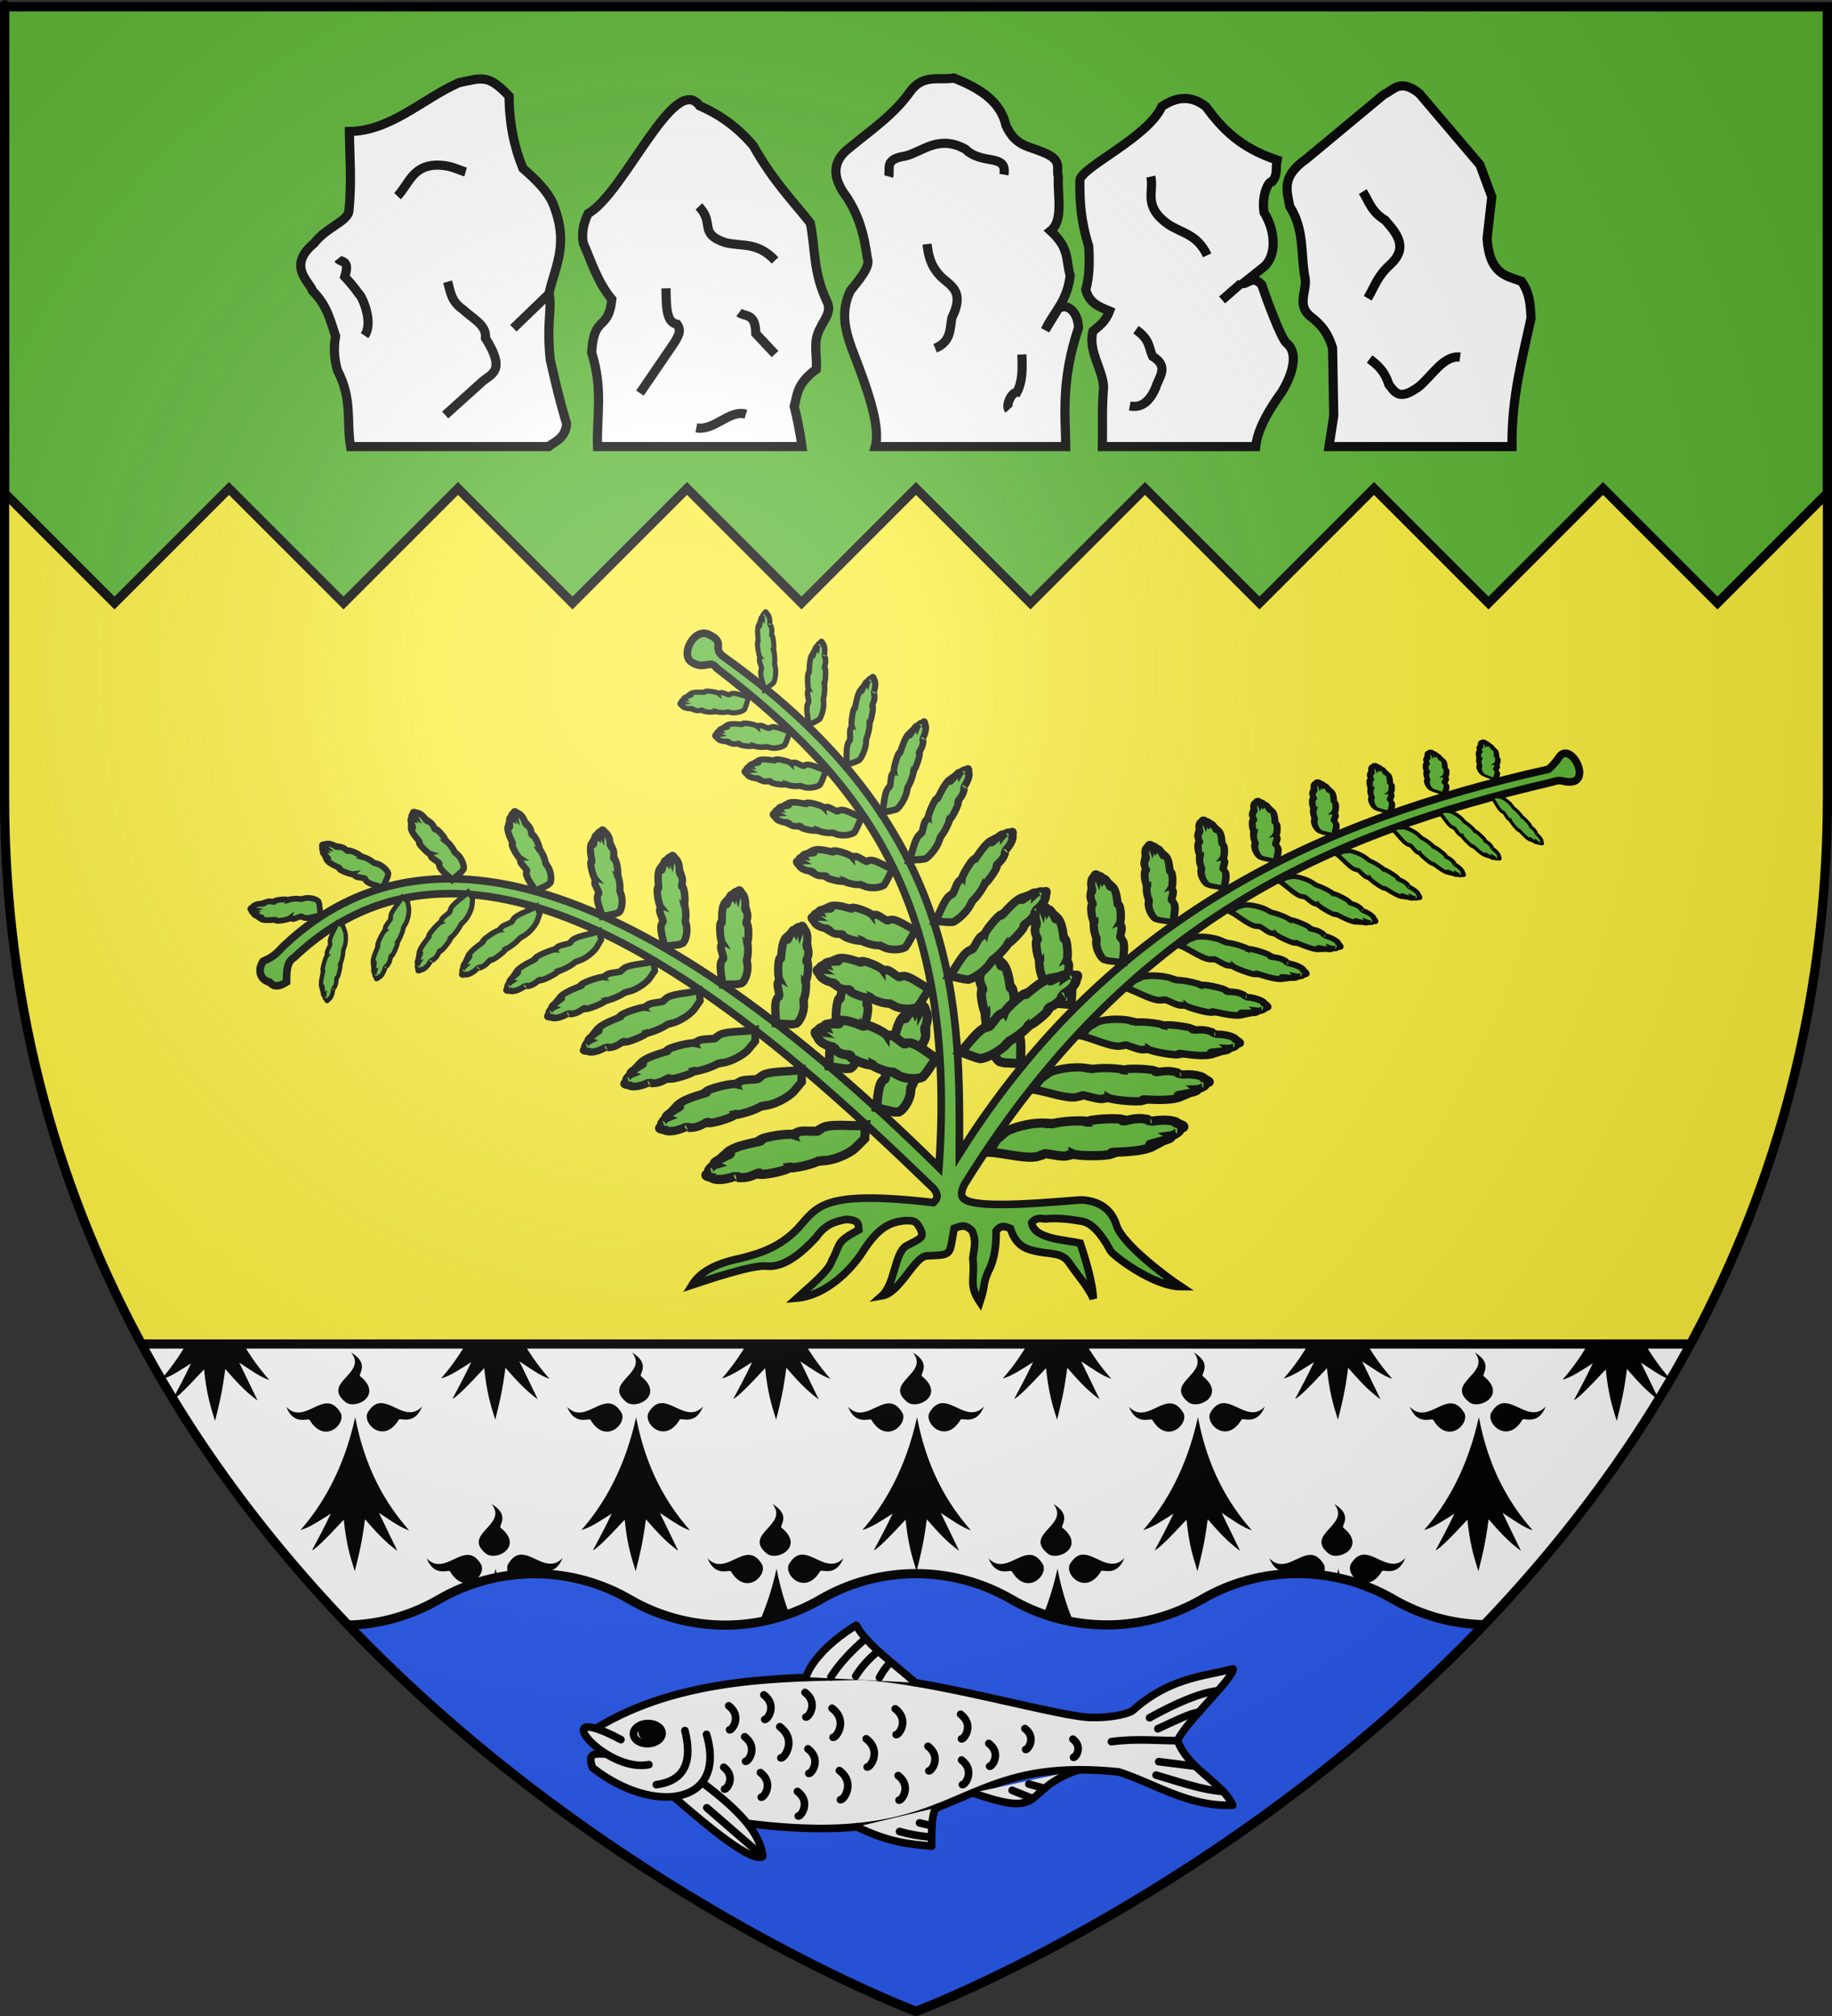 <?xml version="1.0" encoding="UTF-8" standalone="no"?>
<svg
   xmlns:dc="http://purl.org/dc/elements/1.1/"
   xmlns:cc="http://creativecommons.org/ns#"
   xmlns:rdf="http://www.w3.org/1999/02/22-rdf-syntax-ns#"
   xmlns:svg="http://www.w3.org/2000/svg"
   xmlns="http://www.w3.org/2000/svg"
   xmlns:xlink="http://www.w3.org/1999/xlink"
   xmlns:sodipodi="http://sodipodi.sourceforge.net/DTD/sodipodi-0.dtd"
   xmlns:inkscape="http://www.inkscape.org/namespaces/inkscape"
   height="660"
   width="600"
   version="1.0"
   id="svg2"
   sodipodi:version="0.32"
   inkscape:version="0.46"
   sodipodi:docname="Blason_ville_fr_Les-Fougerêts_(Morbihan).svg"
   sodipodi:docbase="D:\mes documents\Héraldique"
   inkscape:export-filename="/Users/olivier/Desktop/Blason Rouge/Blason_Vide_3D.png"
   inkscape:export-xdpi="144"
   inkscape:export-ydpi="144"
   inkscape:output_extension="org.inkscape.output.svg.inkscape">
  <rect width="100%" height="100%" fill="#333333" stroke="none"/>
  <sodipodi:namedview
     inkscape:window-height="977"
     inkscape:window-width="1280"
     inkscape:pageshadow="2"
     inkscape:pageopacity="0.0"
     guidetolerance="1"
     gridtolerance="10.0"
     objecttolerance="10.0"
     borderopacity="1.0"
     bordercolor="#666666"
     pagecolor="#ffffff"
     id="base"
     showgrid="false"
     height="660px"
     inkscape:zoom="1.1621212"
     inkscape:cx="299.99987"
     inkscape:cy="329.99972"
     inkscape:window-x="0"
     inkscape:window-y="20"
     inkscape:current-layer="layer4"
     inkscape:object-nodes="true"
     inkscape:snap-global="false" />
  <desc
     id="desc4">Flag of Canton of Valais (Wallis)</desc>
  <defs
     id="defs6">
    <inkscape:perspective
       sodipodi:type="inkscape:persp3d"
       inkscape:vp_x="0 : 330 : 1"
       inkscape:vp_y="0 : 1000 : 0"
       inkscape:vp_z="600 : 330 : 1"
       inkscape:persp3d-origin="300 : 220 : 1"
       id="perspective2873" />
    <linearGradient
       id="linearGradient2893">
      <stop
         style="stop-color:white;stop-opacity:0.314;"
         offset="0"
         id="stop2895" />
      <stop
         id="stop2897"
         offset="0.19"
         style="stop-color:white;stop-opacity:0.251;" />
      <stop
         style="stop-color:#6b6b6b;stop-opacity:0.125;"
         offset="0.6"
         id="stop2901" />
      <stop
         style="stop-color:black;stop-opacity:0.125;"
         offset="1"
         id="stop2899" />
    </linearGradient>
    <radialGradient
       inkscape:collect="always"
       xlink:href="#linearGradient2893"
       id="radialGradient3163"
       gradientUnits="userSpaceOnUse"
       gradientTransform="matrix(1.353,0,0,1.349,-77.629,-85.747)"
       cx="221.445"
       cy="226.331"
       fx="221.445"
       fy="226.331"
       r="300" />
    <g
       id="s">
      <g
         id="c">
        <path
           d="M 0,0 0,1 0.5,1 0,0 z"
           transform="matrix(0.951,0.309,-0.309,0.951,0,-1)"
           id="t" />
        <use
           transform="scale(-1,1)"
           id="use2144"
           x="0"
           y="0"
           width="810"
           height="540"
           xlink:href="#t" />
      </g>
      <g
         id="a">
        <use
           transform="matrix(0.309,0.951,-0.951,0.309,0,0)"
           id="use2147"
           x="0"
           y="0"
           width="810"
           height="540"
           xlink:href="#c" />
        <use
           transform="matrix(-0.809,0.588,-0.588,-0.809,0,0)"
           id="use2149"
           x="0"
           y="0"
           width="810"
           height="540"
           xlink:href="#c" />
      </g>
      <use
         transform="scale(-1,1)"
         id="use2151"
         x="0"
         y="0"
         width="810"
         height="540"
         xlink:href="#a" />
    </g>
  </defs>
  <g
     inkscape:groupmode="layer"
     id="layer3"
     inkscape:label="Fond écu"
     style="display:inline">
    <path
       sodipodi:nodetypes="cccccc"
       d="M 300,658.5 C 300,658.5 598.5,546.18 598.5,260.728 C 598.5,-24.723 598.5,2.176 598.5,2.176 L 1.5,2.176 L 1.5,260.728 C 1.5,546.18 300,658.5 300,658.5 z"
       style="fill:#ffffff;fill-opacity:1;fill-rule:evenodd;stroke:none;stroke-width:1px;stroke-linecap:butt;stroke-linejoin:miter;stroke-opacity:1"
       id="path7373" />
    <g
       id="g7308"
       inkscape:label="Meubles"
       transform="translate(1400,-2.8023842e-4)">
      <g
         id="g3645"
         inkscape:label="Calque 1"
         transform="translate(-117.596,-235.493)">
        <g
           transform="translate(109.318,303.367)"
           id="g7133" />
      </g>
    </g>
    <g
       transform="translate(701.5,-1.5)"
       style="display:inline"
       inkscape:label="Meubles"
       id="g9139" />
    <g
       id="g11262"
       inkscape:label="Meubles"
       transform="translate(700,-2.8023842e-4)">
      <g
         id="g11264"
         inkscape:label="Calque 1"
         transform="translate(-117.596,-235.493)">
        <g
           transform="translate(109.318,303.367)"
           id="g11266" />
      </g>
    </g>
    <g
       id="g29176"
       transform="translate(0,4.5e-4)">
      <path
         inkscape:tile-y0="47.5"
         inkscape:tile-x0="1442.172"
         inkscape:tile-h="89.5"
         inkscape:tile-w="55.6563"
         inkscape:tile-cy="92.25"
         inkscape:tile-cx="1470.0001"
         id="path28852"
         d="M 69.225,393.589 C 74.861,400.579 59.103,403.372 67.6,409.989 C 71.224,412.235 79.661,407.365 72.225,401.389 C 71.264,400.877 75.595,397.337 69.225,393.589 z M 78.65,410.164 C 77.24,410.296 75.858,411.168 74.575,413.389 C 72.966,417.11 80.04,423.575 84.8,415.639 C 85.137,414.67 89.886,417.762 92.5,411.264 C 88.018,415.972 83.412,410.35 79.25,410.164 C 79.046,410.154 78.851,410.145 78.65,410.164 z M 61.2,410.239 C 57.038,410.425 52.456,416.072 47.975,411.364 C 50.589,417.862 55.338,414.745 55.675,415.714 C 60.435,423.65 67.483,417.21 65.875,413.489 C 64.409,410.951 62.828,410.166 61.2,410.239 z M 70.575,414.764 C 66.91,431.415 60.097,443.213 52.675,451.689 C 55.76,450.843 59.222,448.443 62.575,446.339 C 60.524,450.705 58.476,454.486 56.425,458.339 C 57.649,457.923 61.548,454.019 66.825,448.314 C 67.652,456.158 68.754,459.87 70.425,465.189 C 71.755,459.878 72.719,456.259 73.775,448.189 C 76.956,451.797 80.071,455.418 84.375,458.514 L 78.35,446.089 C 81.47,448.083 84.916,450.701 88.225,451.814 C 80.379,442.915 73.743,431.417 70.575,414.764 z"
         style="fill:#000000;fill-opacity:1;fill-rule:evenodd;stroke:none;display:inline" />
      <path
         style="fill:#000000;fill-opacity:1;fill-rule:evenodd;stroke:none;display:inline"
         d="M 160.988,393.189 C 166.624,400.179 150.866,402.972 159.363,409.589 C 162.986,411.835 171.424,406.965 163.988,400.989 C 163.027,400.477 167.357,396.937 160.988,393.189 z M 170.413,409.764 C 169.003,409.896 167.62,410.768 166.338,412.989 C 164.729,416.71 171.802,423.175 176.563,415.239 C 176.899,414.27 181.649,417.362 184.263,410.864 C 179.781,415.572 175.174,409.95 171.013,409.764 C 170.809,409.754 170.614,409.745 170.413,409.764 z M 152.963,409.839 C 148.801,410.025 144.219,415.672 139.738,410.964 C 142.351,417.462 147.101,414.345 147.438,415.314 C 152.198,423.25 159.246,416.81 157.638,413.089 C 156.172,410.551 154.591,409.766 152.963,409.839 z M 162.338,414.364 C 158.673,431.015 151.859,442.813 144.438,451.289 C 147.523,450.443 150.984,448.043 154.338,445.939 C 152.287,450.305 150.238,454.086 148.188,457.939 C 149.412,457.523 153.311,453.619 158.588,447.914 C 159.415,455.758 160.517,459.47 162.188,464.789 C 163.518,459.478 164.482,455.859 165.538,447.789 C 168.719,451.397 171.833,455.018 176.138,458.114 L 170.113,445.689 C 173.233,447.683 176.679,450.301 179.988,451.414 C 172.142,442.515 165.505,431.017 162.338,414.364 z"
         id="use28854"
         inkscape:tile-x0="1442.172"
         inkscape:tile-y0="47.5" />
      <path
         style="fill:#000000;fill-opacity:1;fill-rule:evenodd;stroke:none;display:inline"
         d="M 114.988,442.789 C 120.624,449.779 104.866,452.572 113.363,459.189 C 116.986,461.435 125.424,456.565 117.988,450.589 C 117.027,450.077 121.357,446.537 114.988,442.789 z M 124.413,459.364 C 123.003,459.496 121.62,460.368 120.338,462.589 C 118.729,466.31 125.802,472.775 130.563,464.839 C 130.899,463.87 135.649,466.962 138.263,460.464 C 133.781,465.172 129.174,459.55 125.013,459.364 C 124.809,459.354 124.614,459.345 124.413,459.364 z M 106.963,459.439 C 102.801,459.625 98.219,465.272 93.738,460.564 C 96.351,467.062 101.101,463.945 101.438,464.914 C 106.198,472.85 113.246,466.41 111.638,462.689 C 110.172,460.151 108.591,459.366 106.963,459.439 z M 116.338,463.964 C 112.673,480.615 105.859,492.413 98.438,500.889 C 101.523,500.043 104.984,497.643 108.338,495.539 C 106.287,499.905 104.238,503.686 102.188,507.539 C 103.412,507.123 107.311,503.219 112.588,497.514 C 113.415,505.358 114.517,509.07 116.188,514.389 C 117.518,509.078 118.482,505.459 119.538,497.389 C 122.719,500.997 125.833,504.618 130.138,507.714 L 124.113,495.289 C 127.233,497.283 130.679,499.901 133.988,501.014 C 126.142,492.115 119.505,480.617 116.338,463.964 z"
         id="use28856"
         inkscape:tile-x0="1442.172"
         inkscape:tile-y0="47.5" />
      <path
         style="fill:#000000;fill-opacity:1;fill-rule:evenodd;stroke:none;display:inline"
         d="M 160.988,492.389 C 166.624,499.379 150.866,502.172 159.363,508.789 C 162.986,511.035 171.424,506.165 163.988,500.189 C 163.027,499.677 167.357,496.137 160.988,492.389 z M 170.413,508.964 C 169.003,509.096 167.62,509.968 166.338,512.189 C 164.729,515.91 171.802,522.375 176.563,514.439 C 176.899,513.47 181.649,516.562 184.263,510.064 C 179.781,514.772 175.174,509.15 171.013,508.964 C 170.809,508.954 170.614,508.945 170.413,508.964 z M 152.963,509.039 C 148.801,509.225 144.219,514.872 139.738,510.164 C 142.351,516.662 147.101,513.545 147.438,514.514 C 152.198,522.45 159.246,516.01 157.638,512.289 C 156.172,509.751 154.591,508.966 152.963,509.039 z M 162.338,513.564 C 158.673,530.215 151.859,542.013 144.438,550.489 C 147.523,549.643 150.984,547.243 154.338,545.139 C 152.287,549.505 150.238,553.286 148.188,557.139 C 149.412,556.723 153.311,552.819 158.588,547.114 C 159.415,554.958 160.517,558.67 162.188,563.989 C 163.518,558.678 164.482,555.059 165.538,546.989 C 168.719,550.597 171.833,554.218 176.138,557.314 L 170.113,544.889 C 173.233,546.883 176.679,549.501 179.988,550.614 C 172.142,541.715 165.505,530.217 162.338,513.564 z"
         id="use28858"
         inkscape:tile-x0="1442.172"
         inkscape:tile-y0="47.5" />
      <path
         style="fill:#000000;fill-opacity:1;fill-rule:evenodd;stroke:none;display:inline"
         d="M 252.988,393.189 C 258.624,400.179 242.866,402.972 251.363,409.589 C 254.986,411.835 263.424,406.965 255.988,400.989 C 255.027,400.477 259.357,396.937 252.988,393.189 z M 262.413,409.764 C 261.003,409.896 259.62,410.768 258.338,412.989 C 256.729,416.71 263.802,423.175 268.563,415.239 C 268.899,414.27 273.649,417.362 276.263,410.864 C 271.781,415.572 267.174,409.95 263.013,409.764 C 262.809,409.754 262.614,409.745 262.413,409.764 z M 244.963,409.839 C 240.801,410.025 236.219,415.672 231.738,410.964 C 234.351,417.462 239.101,414.345 239.438,415.314 C 244.198,423.25 251.246,416.81 249.638,413.089 C 248.172,410.551 246.591,409.766 244.963,409.839 z M 254.338,414.364 C 250.673,431.015 243.859,442.813 236.438,451.289 C 239.523,450.443 242.984,448.043 246.338,445.939 C 244.287,450.305 242.238,454.086 240.188,457.939 C 241.412,457.523 245.311,453.619 250.588,447.914 C 251.415,455.758 252.517,459.47 254.188,464.789 C 255.518,459.478 256.482,455.859 257.538,447.789 C 260.719,451.397 263.833,455.018 268.138,458.114 L 262.113,445.689 C 265.233,447.683 268.679,450.301 271.988,451.414 C 264.142,442.515 257.505,431.017 254.338,414.364 z"
         id="use28862"
         inkscape:tile-x0="1442.172"
         inkscape:tile-y0="47.5" />
      <path
         style="fill:#000000;fill-opacity:1;fill-rule:evenodd;stroke:none;display:inline"
         d="M 206.988,442.789 C 212.624,449.779 196.866,452.572 205.363,459.189 C 208.986,461.435 217.424,456.565 209.988,450.589 C 209.027,450.077 213.357,446.537 206.988,442.789 z M 216.413,459.364 C 215.003,459.496 213.62,460.368 212.338,462.589 C 210.729,466.31 217.802,472.775 222.563,464.839 C 222.899,463.87 227.649,466.962 230.263,460.464 C 225.781,465.172 221.174,459.55 217.013,459.364 C 216.809,459.354 216.614,459.345 216.413,459.364 z M 198.963,459.439 C 194.801,459.625 190.219,465.272 185.738,460.564 C 188.351,467.062 193.101,463.945 193.438,464.914 C 198.198,472.85 205.246,466.41 203.638,462.689 C 202.172,460.151 200.591,459.366 198.963,459.439 z M 208.338,463.964 C 204.673,480.615 197.859,492.413 190.438,500.889 C 193.523,500.043 196.984,497.643 200.338,495.539 C 198.287,499.905 196.238,503.686 194.188,507.539 C 195.412,507.123 199.311,503.219 204.588,497.514 C 205.415,505.358 206.517,509.07 208.188,514.389 C 209.518,509.078 210.482,505.459 211.538,497.389 C 214.719,500.997 217.833,504.618 222.138,507.714 L 216.113,495.289 C 219.233,497.283 222.679,499.901 225.988,501.014 C 218.142,492.115 211.505,480.617 208.338,463.964 z"
         id="use28864"
         inkscape:tile-x0="1442.172"
         inkscape:tile-y0="47.5" />
      <path
         style="fill:#000000;fill-opacity:1;fill-rule:evenodd;stroke:none;display:inline"
         d="M 252.988,492.389 C 258.624,499.379 242.866,502.172 251.363,508.789 C 254.986,511.035 263.424,506.165 255.988,500.189 C 255.027,499.677 259.357,496.137 252.988,492.389 z M 262.413,508.964 C 261.003,509.096 259.62,509.968 258.338,512.189 C 256.729,515.91 263.802,522.375 268.563,514.439 C 268.899,513.47 273.649,516.562 276.263,510.064 C 271.781,514.772 267.174,509.15 263.013,508.964 C 262.809,508.954 262.614,508.945 262.413,508.964 z M 244.963,509.039 C 240.801,509.225 236.219,514.872 231.738,510.164 C 234.351,516.662 239.101,513.545 239.438,514.514 C 244.198,522.45 251.246,516.01 249.638,512.289 C 248.172,509.751 246.591,508.966 244.963,509.039 z M 254.338,513.564 C 250.673,530.215 243.859,542.013 236.438,550.489 C 239.523,549.643 242.984,547.243 246.338,545.139 C 244.287,549.505 242.238,553.286 240.188,557.139 C 241.412,556.723 245.311,552.819 250.588,547.114 C 251.415,554.958 252.517,558.67 254.188,563.989 C 255.518,558.678 256.482,555.059 257.538,546.989 C 260.719,550.597 263.833,554.218 268.138,557.314 L 262.113,544.889 C 265.233,546.883 268.679,549.501 271.988,550.614 C 264.142,541.715 257.505,530.217 254.338,513.564 z"
         id="use28866"
         inkscape:tile-x0="1442.172"
         inkscape:tile-y0="47.5" />
      <path
         style="fill:#000000;fill-opacity:1;fill-rule:evenodd;stroke:none;display:inline"
         d="M 344.988,393.189 C 350.624,400.179 334.866,402.972 343.363,409.589 C 346.986,411.835 355.424,406.965 347.988,400.989 C 347.027,400.477 351.357,396.937 344.988,393.189 z M 354.413,409.764 C 353.003,409.896 351.62,410.768 350.338,412.989 C 348.729,416.71 355.802,423.175 360.563,415.239 C 360.899,414.27 365.649,417.362 368.263,410.864 C 363.781,415.572 359.174,409.95 355.013,409.764 C 354.809,409.754 354.614,409.745 354.413,409.764 z M 336.963,409.839 C 332.801,410.025 328.219,415.672 323.738,410.964 C 326.351,417.462 331.101,414.345 331.438,415.314 C 336.198,423.25 343.246,416.81 341.638,413.089 C 340.172,410.551 338.591,409.766 336.963,409.839 z M 346.338,414.364 C 342.673,431.015 335.859,442.813 328.438,451.289 C 331.523,450.443 334.984,448.043 338.338,445.939 C 336.287,450.305 334.238,454.086 332.188,457.939 C 333.412,457.523 337.311,453.619 342.588,447.914 C 343.415,455.758 344.517,459.47 346.188,464.789 C 347.518,459.478 348.482,455.859 349.538,447.789 C 352.719,451.397 355.833,455.018 360.138,458.114 L 354.113,445.689 C 357.233,447.683 360.679,450.301 363.988,451.414 C 356.142,442.515 349.505,431.017 346.338,414.364 z"
         id="use28874"
         inkscape:tile-x0="1442.172"
         inkscape:tile-y0="47.5" />
      <path
         style="fill:#000000;fill-opacity:1;fill-rule:evenodd;stroke:none;display:inline"
         d="M 298.988,442.789 C 304.624,449.779 288.866,452.572 297.363,459.189 C 300.986,461.435 309.424,456.565 301.988,450.589 C 301.027,450.077 305.357,446.537 298.988,442.789 z M 308.413,459.364 C 307.003,459.496 305.62,460.368 304.338,462.589 C 302.729,466.31 309.802,472.775 314.563,464.839 C 314.899,463.87 319.649,466.962 322.263,460.464 C 317.781,465.172 313.174,459.55 309.013,459.364 C 308.809,459.354 308.614,459.345 308.413,459.364 z M 290.963,459.439 C 286.801,459.625 282.219,465.272 277.738,460.564 C 280.351,467.062 285.101,463.945 285.438,464.914 C 290.198,472.85 297.246,466.41 295.638,462.689 C 294.172,460.151 292.591,459.366 290.963,459.439 z M 300.338,463.964 C 296.673,480.615 289.859,492.413 282.438,500.889 C 285.523,500.043 288.984,497.643 292.338,495.539 C 290.287,499.905 288.238,503.686 286.188,507.539 C 287.412,507.123 291.311,503.219 296.588,497.514 C 297.415,505.358 298.517,509.07 300.188,514.389 C 301.518,509.078 302.482,505.459 303.538,497.389 C 306.719,500.997 309.833,504.618 314.138,507.714 L 308.113,495.289 C 311.233,497.283 314.679,499.901 317.988,501.014 C 310.142,492.115 303.505,480.617 300.338,463.964 z"
         id="use28876"
         inkscape:tile-x0="1442.172"
         inkscape:tile-y0="47.5" />
      <path
         style="fill:#000000;fill-opacity:1;fill-rule:evenodd;stroke:none;display:inline"
         d="M 344.988,492.389 C 350.624,499.379 334.866,502.172 343.363,508.789 C 346.986,511.035 355.424,506.165 347.988,500.189 C 347.027,499.677 351.357,496.137 344.988,492.389 z M 354.413,508.964 C 353.003,509.096 351.62,509.968 350.338,512.189 C 348.729,515.91 355.802,522.375 360.563,514.439 C 360.899,513.47 365.649,516.562 368.263,510.064 C 363.781,514.772 359.174,509.15 355.013,508.964 C 354.809,508.954 354.614,508.945 354.413,508.964 z M 336.963,509.039 C 332.801,509.225 328.219,514.872 323.738,510.164 C 326.351,516.662 331.101,513.545 331.438,514.514 C 336.198,522.45 343.246,516.01 341.638,512.289 C 340.172,509.751 338.591,508.966 336.963,509.039 z M 346.338,513.564 C 342.673,530.215 335.859,542.013 328.438,550.489 C 331.523,549.643 334.984,547.243 338.338,545.139 C 336.287,549.505 334.238,553.286 332.188,557.139 C 333.412,556.723 337.311,552.819 342.588,547.114 C 343.415,554.958 344.517,558.67 346.188,563.989 C 347.518,558.678 348.482,555.059 349.538,546.989 C 352.719,550.597 355.833,554.218 360.138,557.314 L 354.113,544.889 C 357.233,546.883 360.679,549.501 363.988,550.614 C 356.142,541.715 349.505,530.217 346.338,513.564 z"
         id="use28878"
         inkscape:tile-x0="1442.172"
         inkscape:tile-y0="47.5" />
      <path
         style="fill:#000000;fill-opacity:1;fill-rule:evenodd;stroke:none;display:inline"
         d="M 436.988,393.189 C 442.624,400.179 426.866,402.972 435.363,409.589 C 438.986,411.835 447.424,406.965 439.988,400.989 C 439.027,400.477 443.357,396.937 436.988,393.189 z M 446.413,409.764 C 445.003,409.896 443.62,410.768 442.338,412.989 C 440.729,416.71 447.802,423.175 452.563,415.239 C 452.899,414.27 457.649,417.362 460.263,410.864 C 455.781,415.572 451.174,409.95 447.013,409.764 C 446.809,409.754 446.614,409.745 446.413,409.764 z M 428.963,409.839 C 424.801,410.025 420.219,415.672 415.738,410.964 C 418.351,417.462 423.101,414.345 423.438,415.314 C 428.198,423.25 435.246,416.81 433.638,413.089 C 432.172,410.551 430.591,409.766 428.963,409.839 z M 438.338,414.364 C 434.673,431.015 427.859,442.813 420.438,451.289 C 423.523,450.443 426.984,448.043 430.338,445.939 C 428.287,450.305 426.238,454.086 424.188,457.939 C 425.412,457.523 429.311,453.619 434.588,447.914 C 435.415,455.758 436.517,459.47 438.188,464.789 C 439.518,459.478 440.482,455.859 441.538,447.789 C 444.719,451.397 447.833,455.018 452.138,458.114 L 446.113,445.689 C 449.233,447.683 452.679,450.301 455.988,451.414 C 448.142,442.515 441.505,431.017 438.338,414.364 z"
         id="use28886"
         inkscape:tile-x0="1442.172"
         inkscape:tile-y0="47.5" />
      <path
         style="fill:#000000;fill-opacity:1;fill-rule:evenodd;stroke:none;display:inline"
         d="M 390.988,442.789 C 396.624,449.779 380.866,452.572 389.363,459.189 C 392.986,461.435 401.424,456.565 393.988,450.589 C 393.027,450.077 397.357,446.537 390.988,442.789 z M 400.413,459.364 C 399.003,459.496 397.62,460.368 396.338,462.589 C 394.729,466.31 401.802,472.775 406.563,464.839 C 406.899,463.87 411.649,466.962 414.263,460.464 C 409.781,465.172 405.174,459.55 401.013,459.364 C 400.809,459.354 400.614,459.345 400.413,459.364 z M 382.963,459.439 C 378.801,459.625 374.219,465.272 369.738,460.564 C 372.351,467.062 377.101,463.945 377.438,464.914 C 382.198,472.85 389.246,466.41 387.638,462.689 C 386.172,460.151 384.591,459.366 382.963,459.439 z M 392.338,463.964 C 388.673,480.615 381.859,492.413 374.438,500.889 C 377.523,500.043 380.984,497.643 384.338,495.539 C 382.287,499.905 380.238,503.686 378.188,507.539 C 379.412,507.123 383.311,503.219 388.588,497.514 C 389.415,505.358 390.517,509.07 392.188,514.389 C 393.518,509.078 394.482,505.459 395.538,497.389 C 398.719,500.997 401.833,504.618 406.138,507.714 L 400.113,495.289 C 403.233,497.283 406.679,499.901 409.988,501.014 C 402.142,492.115 395.505,480.617 392.338,463.964 z"
         id="use28888"
         inkscape:tile-x0="1442.172"
         inkscape:tile-y0="47.5" />
      <path
         style="fill:#000000;fill-opacity:1;fill-rule:evenodd;stroke:none;display:inline"
         d="M 436.988,492.389 C 442.624,499.379 426.866,502.172 435.363,508.789 C 438.986,511.035 447.424,506.165 439.988,500.189 C 439.027,499.677 443.357,496.137 436.988,492.389 z M 446.413,508.964 C 445.003,509.096 443.62,509.968 442.338,512.189 C 440.729,515.91 447.802,522.375 452.563,514.439 C 452.899,513.47 457.649,516.562 460.263,510.064 C 455.781,514.772 451.174,509.15 447.013,508.964 C 446.809,508.954 446.614,508.945 446.413,508.964 z M 428.963,509.039 C 424.801,509.225 420.219,514.872 415.738,510.164 C 418.351,516.662 423.101,513.545 423.438,514.514 C 428.198,522.45 435.246,516.01 433.638,512.289 C 432.172,509.751 430.591,508.966 428.963,509.039 z M 438.338,513.564 C 434.673,530.215 427.859,542.013 420.438,550.489 C 423.523,549.643 426.984,547.243 430.338,545.139 C 428.287,549.505 426.238,553.286 424.188,557.139 C 425.412,556.723 429.311,552.819 434.588,547.114 C 435.415,554.958 436.517,558.67 438.188,563.989 C 439.518,558.678 440.482,555.059 441.538,546.989 C 444.719,550.597 447.833,554.218 452.138,557.314 L 446.113,544.889 C 449.233,546.883 452.679,549.501 455.988,550.614 C 448.142,541.715 441.505,530.217 438.338,513.564 z"
         id="use28890"
         inkscape:tile-x0="1442.172"
         inkscape:tile-y0="47.5" />
      <path
         style="fill:#000000;fill-opacity:1;fill-rule:evenodd;stroke:none;display:inline"
         d="M 528.3,393.589 C 533.936,400.579 518.178,403.372 526.675,409.989 C 530.298,412.235 538.736,407.365 531.3,401.389 C 530.339,400.877 534.67,397.337 528.3,393.589 z M 537.725,410.164 C 536.315,410.296 534.932,411.168 533.65,413.389 C 532.041,417.11 539.114,423.575 543.875,415.639 C 544.212,414.67 548.961,417.762 551.575,411.264 C 547.093,415.972 542.487,410.35 538.325,410.164 C 538.121,410.154 537.926,410.145 537.725,410.164 z M 520.275,410.239 C 516.113,410.425 511.531,416.072 507.05,411.364 C 509.664,417.862 514.413,414.745 514.75,415.714 C 519.51,423.65 526.558,417.21 524.95,413.489 C 523.484,410.951 521.903,410.166 520.275,410.239 z M 529.65,414.764 C 525.985,431.415 519.171,443.213 511.75,451.689 C 514.835,450.843 518.297,448.443 521.65,446.339 C 519.599,450.705 517.55,454.486 515.5,458.339 C 516.724,457.923 520.623,454.019 525.9,448.314 C 526.727,456.158 527.829,459.87 529.5,465.189 C 530.83,459.878 531.794,456.259 532.85,448.189 C 536.031,451.797 539.145,455.418 543.45,458.514 L 537.425,446.089 C 540.545,448.083 543.991,450.701 547.3,451.814 C 539.454,442.915 532.818,431.417 529.65,414.764 z"
         id="use28894"
         inkscape:tile-x0="1442.172"
         inkscape:tile-y0="47.5" />
      <path
         style="fill:#000000;fill-opacity:1;fill-rule:evenodd;stroke:none;display:inline"
         d="M 482.988,442.789 C 488.624,449.779 472.866,452.572 481.363,459.189 C 484.986,461.435 493.424,456.565 485.988,450.589 C 485.027,450.077 489.357,446.537 482.988,442.789 z M 492.413,459.364 C 491.003,459.496 489.62,460.368 488.338,462.589 C 486.729,466.31 493.802,472.775 498.563,464.839 C 498.899,463.87 503.649,466.962 506.263,460.464 C 501.781,465.172 497.174,459.55 493.013,459.364 C 492.809,459.354 492.614,459.345 492.413,459.364 z M 474.963,459.439 C 470.801,459.625 466.219,465.272 461.738,460.564 C 464.351,467.062 469.101,463.945 469.438,464.914 C 474.198,472.85 481.246,466.41 479.638,462.689 C 478.172,460.151 476.591,459.366 474.963,459.439 z M 484.338,463.964 C 480.673,480.615 473.859,492.413 466.438,500.889 C 469.523,500.043 472.984,497.643 476.338,495.539 C 474.287,499.905 472.238,503.686 470.188,507.539 C 471.412,507.123 475.311,503.219 480.588,497.514 C 481.415,505.358 482.517,509.07 484.188,514.389 C 485.518,509.078 486.482,505.459 487.538,497.389 C 490.719,500.997 493.833,504.618 498.138,507.714 L 492.113,495.289 C 495.233,497.283 498.679,499.901 501.988,501.014 C 494.142,492.115 487.505,480.617 484.338,463.964 z"
         id="use28896"
         inkscape:tile-x0="1442.172"
         inkscape:tile-y0="47.5" />
    </g>
    <path
       style="fill:#fcef3c;fill-opacity:1;fill-rule:evenodd;stroke:none;stroke-width:1px;stroke-linecap:butt;stroke-linejoin:miter;stroke-opacity:1"
       d="M 1.5,2.188 L 1.5,260.719 C 1.5,330.534 19.335,390.008 46.312,440 L 553.688,440 C 580.665,390.008 598.5,330.534 598.5,260.719 C 598.5,-24.733 598.5,2.188 598.5,2.188 L 1.5,2.188 z"
       id="path27590" />
    <rect
       style="opacity:1;fill:#000000;fill-opacity:1;stroke:none;stroke-width:2.5;stroke-miterlimit:4;stroke-dasharray:none;stroke-opacity:1"
       id="rect27596"
       width="507.224"
       height="3"
       x="46.158"
       y="438.5" />
    <path
       style="fill:#2b5df2;fill-opacity:1;stroke:#000000;stroke-width:3;stroke-miterlimit:4;stroke-dasharray:none;stroke-opacity:1"
       d="M 425,515.156 C 413.608,515.156 402.95,518.2 393.75,523.531 C 384.548,528.866 373.896,531.969 362.5,531.969 C 351.108,531.969 340.45,528.926 331.25,523.594 C 322.048,518.259 311.396,515.187 300,515.188 C 288.608,515.187 277.95,518.262 268.75,523.594 C 259.548,528.929 248.896,532.031 237.5,532.031 C 226.108,532.031 215.451,528.957 206.25,523.625 C 197.048,518.29 186.396,515.219 175,515.219 C 163.608,515.219 152.951,518.293 143.75,523.625 C 134.97,528.715 124.868,531.761 114.062,532.031 C 198.654,620.348 300,658.5 300,658.5 C 300,658.5 401.446,620.315 486.062,531.906 C 475.213,531.659 465.061,528.638 456.25,523.531 C 447.048,518.196 436.396,515.156 425,515.156 z"
       id="path7368" />
    <path
       style="opacity:1;fill:#5ab532;fill-opacity:1;stroke:#000000;stroke-width:3;stroke-miterlimit:4;stroke-dasharray:none;stroke-opacity:1"
       d="M 1.5,2.187 L 1.5,161.406 L 37.5,197.406 L 75,159.906 L 112.5,197.406 L 150,159.906 L 187.5,197.406 L 225,159.906 L 262.5,197.406 L 300,159.906 L 337.5,197.406 L 375,159.906 L 412.5,197.406 L 450,159.906 L 487.5,197.406 L 525,159.906 L 562.5,197.406 L 598.5,161.406 L 598.5,2.187 L 1.5,2.187 z"
       id="rect28371" />
    <g
       transform="translate(1400,-700.001)"
       inkscape:label="Meubles"
       id="g28832">
      <g
         transform="translate(-117.596,-235.493)"
         inkscape:label="Calque 1"
         id="g28834">
        <g
           id="g28836"
           transform="translate(109.318,303.367)" />
      </g>
    </g>
    <g
       id="g28838"
       inkscape:label="Meubles"
       style="display:inline"
       transform="translate(701.5,-701.501)" />
    <g
       transform="translate(700,-700.001)"
       inkscape:label="Meubles"
       id="g28922">
      <g
         transform="translate(-117.596,-235.493)"
         inkscape:label="Calque 1"
         id="g28924">
        <g
           id="g28926"
           transform="translate(109.318,303.367)" />
      </g>
    </g>
    <g
       id="g28928"
       inkscape:label="Meubles"
       style="display:inline"
       transform="translate(2.3841858e-7,-700)" />
    <g
       transform="translate(3.8418534e-8,-699.656)"
       id="g2282"
       inkscape:label="Meubles"
       style="fill:#e20909;fill-opacity:1;display:inline" />
    <g
       transform="translate(1391.722,-1332.126)"
       id="g31984" />
    <g
       transform="translate(691.722,-1332.126)"
       id="g31986" />
    <g
       transform="translate(2.7683711e-7,-1400)"
       style="display:inline"
       inkscape:label="Meubles"
       id="g17254" />
    <g
       id="g31989"
       inkscape:label="Meubles"
       transform="translate(1400,-1400.001)">
      <g
         id="g31991"
         inkscape:label="Calque 1"
         transform="translate(-117.596,-235.493)">
        <g
           transform="translate(109.318,303.367)"
           id="g6715" />
      </g>
    </g>
    <g
       transform="translate(701.5,-1401.501)"
       style="display:inline"
       inkscape:label="Meubles"
       id="g31994" />
    <g
       id="g31996"
       inkscape:label="Meubles"
       transform="translate(700,-1400.001)">
      <g
         id="g31998"
         inkscape:label="Calque 1"
         transform="translate(-117.596,-235.493)">
        <g
           transform="translate(109.318,303.367)"
           id="g6760" />
      </g>
    </g>
    <g
       transform="translate(2.7683713e-7,-1400)"
       style="display:inline"
       inkscape:label="Meubles"
       id="g6762" />
    <g
       id="g22887"
       inkscape:label="Meubles"
       transform="translate(1400,-1400.001)">
      <g
         id="g22889"
         inkscape:label="Calque 1"
         transform="translate(-117.596,-235.493)">
        <g
           transform="translate(109.318,303.367)"
           id="g22891" />
      </g>
    </g>
    <g
       transform="translate(701.5,-1401.501)"
       style="display:inline"
       inkscape:label="Meubles"
       id="g22893" />
    <g
       id="g22941"
       inkscape:label="Meubles"
       transform="translate(700,-1400.001)">
      <g
         id="g22943"
         inkscape:label="Calque 1"
         transform="translate(-117.596,-235.493)">
        <g
           transform="translate(109.318,303.367)"
           id="g22945" />
      </g>
    </g>
    <g
       transform="translate(2.7683711e-7,-1400)"
       style="display:inline"
       inkscape:label="Meubles"
       id="g22947" />
    <g
       id="g33593"
       inkscape:label="Meubles"
       transform="translate(1400,-1400.001)">
      <g
         id="g33595"
         inkscape:label="Calque 1"
         transform="translate(-117.596,-235.493)">
        <g
           transform="translate(109.318,303.367)"
           id="g33597" />
      </g>
    </g>
    <g
       transform="translate(701.5,-1401.501)"
       style="display:inline"
       inkscape:label="Meubles"
       id="g33599" />
    <g
       id="g33648"
       inkscape:label="Meubles"
       transform="translate(700,-1400.001)">
      <g
         id="g33650"
         inkscape:label="Calque 1"
         transform="translate(-117.596,-235.493)">
        <g
           transform="translate(109.318,303.367)"
           id="g33652" />
      </g>
    </g>
    <g
       transform="translate(2.7683711e-7,-1400)"
       style="display:inline"
       inkscape:label="Meubles"
       id="g33654" />
    <g
       transform="translate(2696.242,-49.954)"
       style="display:inline"
       inkscape:label="Meubles"
       id="g7516" />
  </g>
  <g
     inkscape:groupmode="layer"
     id="layer4"
     inkscape:label="Meubles"
     style="display:inline">
    <g
       id="g6671"
       transform="translate(0,-1.9e-4)">
      <path
         sodipodi:nodetypes="ccccccccccccccsccccccccccccccccccccccccsscccccccccccc"
         id="path3596"
         d="M 232.239,207.747 C 227.27,205.212 222.495,214.698 226.743,216.902 C 230.766,219.428 232.623,215.721 234.77,218.78 C 282.297,255.354 313.568,294.774 307.523,382.222 C 212.704,288.627 140.691,265.05 93.395,309.218 C 91.339,311.051 90.557,312.884 86.176,314.718 C 84.102,317.81 85.479,320.934 88.301,321.53 C 89.372,322.818 90.855,323.419 93.832,321.53 C 93.875,318.231 93.83,314.867 96.364,313.436 C 160.947,252.167 255.418,340.616 305.676,389.03 C 306.955,390.582 307.573,392.134 305.676,393.686 C 269.277,389.567 267.848,394.85 261.27,402.186 C 255.631,408.089 249.198,410.29 242.614,411.936 C 234.006,413.685 229.189,416.594 226.673,420.673 C 231.631,419.042 246.405,413.985 251.082,414.499 C 256.829,415.131 262.806,409.957 267.239,405.155 C 270.58,400.32 274.195,399.869 276.989,399.218 C 281.737,399.35 281.07,401.118 281.239,402.624 C 273.538,406.787 275.598,406.868 272.47,412.669 C 271.441,416.181 265.226,421.111 260.994,424.969 C 270.042,424.176 278.33,416.362 282.52,409.843 C 287.806,401.522 291.687,400.199 296.114,399.624 C 298.957,399.599 299.911,399.423 301.36,402.186 C 302.74,405.215 301.898,405.225 296.653,407.991 C 292.897,410.628 293.125,420.378 288.801,424.249 C 294.835,423.248 299.223,411.66 303.467,411.143 C 312.154,410.746 310.81,411.177 312.479,402.18 C 314.286,401.564 315.994,400.424 318.416,403.023 C 319.863,406.561 319.013,408.398 318.614,411.936 C 319.388,418.709 317.116,420.653 320.926,426.28 C 322.952,420.192 321.628,420.966 323.707,416.186 C 325.845,412.33 326.298,407.115 326.239,403.03 C 327.795,400.837 329.369,401.59 330.926,402.186 C 332.863,408.264 336.338,409.031 340.27,409.843 C 344.073,410.556 347.881,410.132 350.02,413.218 C 353.538,418.382 355.764,420.37 358.082,425.124 C 357.866,420.788 356.389,414.861 353.79,406.997 C 349.356,405.905 338.622,405.778 337.902,400.295 C 338.471,399.502 339.467,398.531 342.269,399.056 C 346.34,398.626 350.684,399.168 354.51,399.857 C 358.959,400.659 362.71,407.658 363.614,409.405 C 364.419,410.962 377.777,421.206 386.773,421.221 C 382.17,418.182 367.78,407.424 365.739,401.343 C 364.087,395.875 359.992,393.075 354.073,392.836 C 346.596,393.288 320.503,396.046 315.938,392.638 C 314.46,391.735 314.791,389.927 315.864,387.749 C 369.817,300.84 435.665,273.034 508.019,256.124 C 511.763,254.98 510.991,255.907 514.116,256 C 521.202,255.953 514.8,243.196 510.893,247.494 C 509.499,249.735 506.926,252.265 506.926,251.874 C 432.423,268.596 363.117,299.844 314.205,377.736 C 314.347,331.711 315.95,271.092 237.017,215.017 C 232.905,211.987 237.986,210.595 232.239,207.747 z"
         style="opacity:1;fill:#5ab532;fill-opacity:1;stroke:#000000;stroke-width:2.5;stroke-miterlimit:4;stroke-dasharray:none;stroke-opacity:1;display:inline" />
      <path
         style="fill:none;fill-rule:evenodd;stroke:#000000;stroke-width:2;stroke-linecap:butt;stroke-linejoin:miter;stroke-miterlimit:4;stroke-dasharray:none;stroke-opacity:1;display:inline"
         d="M 496.803,298.039 L 496.803,298.039 z"
         id="path17239" />
      <g
         id="g6647">
        <path
           sodipodi:nodetypes="ccccccccccccccccccccccc"
           id="path17253"
           d="M 323.775,377.216 C 328.508,377.297 337.697,380.076 340.913,378.192 C 341.724,378.302 341.58,377.629 342.365,377.706 C 345.117,377.975 347.952,378.862 350.07,378.31 C 349.387,377.787 351.412,378.315 351.395,377.785 C 353.069,378.544 362.109,378.533 364.089,377.81 C 363.545,377.605 363.795,377.178 365.052,377.241 C 369.79,377.033 374.889,376.775 377.832,375.192 C 376.728,374.984 375.72,374.724 377.533,374.404 C 379.423,373.796 384.652,372.791 383.372,371.932 C 384.185,371.837 387.714,369.979 385.824,369.661 C 387.852,369.27 388.838,368.768 385.82,367.841 C 385.93,367.34 382.854,366.148 377.529,367.027 C 376.69,366.815 375.155,366.962 376.433,366.571 C 374.51,366.322 373.002,365.711 368.576,366.935 C 368.482,366.942 366.979,367.137 367.597,366.468 C 365.16,365.935 355.951,366.476 356.111,367.339 C 355.452,367.328 355.551,367.376 355.056,366.985 C 350.834,366.862 347.345,367.241 344.635,367.902 C 343.598,367.678 342.277,368.102 342.707,367.699 C 337.1,367.386 330.972,369.461 329.409,370.546 L 326.393,373.149 L 323.775,377.216 z"
           style="fill:#5ab532;fill-rule:evenodd;stroke:#000000;stroke-width:3;stroke-linecap:butt;stroke-linejoin:miter;stroke-miterlimit:4;stroke-dasharray:none;stroke-opacity:1;display:inline"
           inkscape:tile-cx="387.25179"
           inkscape:tile-cy="357.09459"
           inkscape:tile-w="63.957243"
           inkscape:tile-h="12.648914"
           inkscape:tile-x0="355.27317"
           inkscape:tile-y0="350.77013" />
        <use
           x="0"
           y="0"
           inkscape:tiled-clone-of="#path17253"
           xlink:href="#path17253"
           transform="matrix(0.897,7.8440168e-2,-7.8440168e-2,0.897,77.335,-7.063)"
           id="use6353"
           width="600"
           height="660" />
        <path
           style="fill:#5ab532;fill-rule:evenodd;stroke:#000000;stroke-width:3;stroke-linecap:butt;stroke-linejoin:miter;stroke-miterlimit:4;stroke-dasharray:none;stroke-opacity:1;display:inline"
           d="M 334.324,348.2 C 334.098,345.151 334.967,339.581 333.151,338.053 C 333.195,337.503 332.628,337.784 332.645,337.26 C 332.704,335.425 333.287,333.364 332.682,332.164 C 332.277,332.747 332.603,331.304 332.15,331.464 C 332.696,330.18 332.124,324.402 331.381,323.338 C 331.239,323.744 330.857,323.704 330.833,322.882 C 330.359,319.91 329.821,316.722 328.28,315.284 C 328.171,316.048 328.01,316.766 327.623,315.696 C 326.984,314.658 325.797,311.596 325.14,312.655 C 325.009,312.162 323.196,310.426 323.041,311.724 C 322.579,310.537 322.088,310.047 321.481,312.237 C 321.045,312.307 320.215,314.609 321.3,317.768 C 321.17,318.364 321.392,319.304 320.977,318.597 C 320.883,319.897 320.453,321.032 321.778,323.52 C 321.791,323.577 322.051,324.484 321.439,324.277 C 321.134,325.985 322.171,331.723 322.901,331.378 C 322.933,331.802 322.968,331.726 322.664,332.152 C 322.821,334.886 323.363,337.011 324.098,338.559 C 323.971,339.285 324.417,340.011 324.045,339.849 C 324.126,343.522 326.286,346.859 327.314,347.555 L 328.959,347.94 L 334.324,348.2 z"
           id="path17217"
           sodipodi:nodetypes="ccccccccccccccccccccccc"
           inkscape:tile-cx="361.21143"
           inkscape:tile-cy="316.43135"
           inkscape:tile-w="13.574944"
           inkscape:tile-h="37.485891"
           inkscape:tile-x0="354.42395"
           inkscape:tile-y0="297.68841" />
        <use
           x="0"
           y="0"
           inkscape:tiled-clone-of="#path17253"
           xlink:href="#path17253"
           transform="matrix(0.798,0.141,-0.141,0.798,148.835,-7.563)"
           id="use6355"
           width="600"
           height="660" />
        <use
           x="0"
           y="0"
           inkscape:tiled-clone-of="#path17253"
           xlink:href="#path17253"
           transform="matrix(0.704,0.189,-0.189,0.704,212.101,-3.298)"
           id="use6357"
           width="600"
           height="660" />
        <use
           x="0"
           y="0"
           inkscape:tiled-clone-of="#path17253"
           xlink:href="#path17253"
           transform="matrix(0.617,0.224,-0.224,0.617,271.336,4.358)"
           id="use6359"
           width="600"
           height="660" />
        <use
           x="0"
           y="0"
           inkscape:tiled-clone-of="#path17253"
           xlink:href="#path17253"
           transform="matrix(0.535,0.25,-0.25,0.535,323.938,15.682)"
           id="use6361"
           width="600"
           height="660" />
        <use
           x="0"
           y="0"
           inkscape:tiled-clone-of="#path17253"
           xlink:href="#path17253"
           transform="matrix(0.392,0.274,-0.274,0.392,414.193,43.079)"
           id="use6363"
           width="600"
           height="660" />
        <use
           x="0"
           y="0"
           inkscape:tiled-clone-of="#path17253"
           xlink:href="#path17253"
           transform="matrix(0.46,0.266,-0.266,0.46,370.394,28.864)"
           id="use6365"
           width="600"
           height="660" />
        <use
           x="0"
           y="0"
           inkscape:tiled-clone-of="#path17253"
           xlink:href="#path17253"
           transform="matrix(0.33,0.277,-0.277,0.33,453.689,57.361)"
           id="use6367"
           width="600"
           height="660" />
        <use
           x="0"
           y="0"
           inkscape:tiled-clone-of="#path17253"
           xlink:href="#path17253"
           transform="matrix(0.224,0.267,-0.267,0.224,516.773,90.09)"
           id="use6369"
           width="600"
           height="660" />
        <use
           x="0"
           y="0"
           inkscape:tiled-clone-of="#path17253"
           xlink:href="#path17253"
           transform="matrix(0.274,0.274,-0.274,0.274,486.043,73.846)"
           id="use6371"
           width="600"
           height="660" />
        <use
           x="0"
           y="0"
           inkscape:tiled-clone-of="#path17217"
           xlink:href="#path17217"
           transform="matrix(0.949,3.3154522e-2,-3.0362562e-2,0.869,44.223,15.37)"
           id="use6375"
           width="600"
           height="660" />
        <use
           x="0"
           y="0"
           inkscape:tiled-clone-of="#path17217"
           xlink:href="#path17217"
           transform="matrix(0.9,6.2955217e-2,-5.2798674e-2,0.755,85.318,31.158)"
           id="use6377"
           width="600"
           height="660" />
        <use
           x="0"
           y="0"
           inkscape:tiled-clone-of="#path17217"
           xlink:href="#path17217"
           transform="matrix(0.853,8.9620091e-2,-6.883231e-2,0.655,123.146,43.864)"
           id="use6379"
           width="600"
           height="660" />
        <use
           x="0"
           y="0"
           inkscape:tiled-clone-of="#path17217"
           xlink:href="#path17217"
           transform="matrix(0.807,0.113,-7.9731934e-2,0.567,158.971,55.569)"
           id="use6381"
           width="600"
           height="660" />
        <use
           x="0"
           y="0"
           inkscape:tiled-clone-of="#path17217"
           xlink:href="#path17217"
           transform="matrix(0.762,0.134,-8.6549884e-2,0.491,193.44,66.205)"
           id="use6383"
           width="600"
           height="660" />
        <use
           x="0"
           y="0"
           inkscape:tiled-clone-of="#path17217"
           xlink:href="#path17217"
           transform="matrix(0.719,0.153,-9.0155948e-2,0.424,228.087,74.732)"
           id="use6385"
           width="600"
           height="660" />
        <use
           x="0"
           y="0"
           inkscape:tiled-clone-of="#path17217"
           xlink:href="#path17217"
           transform="matrix(0.678,0.169,-9.1266186e-2,0.366,260.414,82.187)"
           id="use6387"
           width="600"
           height="660" />
        <use
           x="0"
           y="0"
           inkscape:tiled-clone-of="#path17217"
           xlink:href="#path17217"
           transform="matrix(0.638,0.183,-9.0467403e-2,0.315,291.361,89.085)"
           id="use6389"
           width="600"
           height="660" />
        <use
           x="0"
           y="0"
           inkscape:tiled-clone-of="#path17217"
           xlink:href="#path17217"
           transform="matrix(0.592,0.216,-9.7661859e-2,0.268,325.822,89.727)"
           id="use6391"
           width="600"
           height="660" />
      </g>
      <g
         id="g6625">
        <path
           inkscape:tile-y0="352.72264"
           inkscape:tile-x0="263.41089"
           inkscape:tile-h="17.759277"
           inkscape:tile-w="52.317311"
           inkscape:tile-cy="361.60228"
           inkscape:tile-cx="289.56954"
           style="fill:#5ab532;fill-rule:evenodd;stroke:#000000;stroke-width:3;stroke-linecap:butt;stroke-linejoin:miter;stroke-miterlimit:4;stroke-dasharray:none;stroke-opacity:1;display:inline"
           d="M 283.51,368.389 C 279.46,368.93 270.93,367.454 268.673,369.689 C 267.955,369.688 268.249,370.317 267.561,370.346 C 265.15,370.446 262.511,369.963 260.849,370.771 C 261.564,371.185 259.705,370.941 259.855,371.45 C 258.237,370.938 250.545,372.129 249.044,373.084 C 249.559,373.21 249.455,373.655 248.37,373.758 C 244.389,374.577 240.116,375.492 238.014,377.401 C 239.007,377.457 239.931,377.576 238.469,378.121 C 237.016,378.954 232.821,380.605 234.129,381.265 C 233.462,381.462 230.932,383.713 232.622,383.772 C 230.995,384.414 230.284,385.026 233.089,385.525 C 233.123,386.022 236.045,386.768 240.354,385.225 C 241.122,385.32 242.391,384.978 241.403,385.522 C 243.104,385.51 244.543,385.902 247.998,384.145 C 248.076,384.125 249.306,383.741 248.95,384.466 C 251.161,384.661 258.861,382.937 258.505,382.127 C 259.068,382.052 258.972,382.017 259.493,382.33 C 263.117,381.897 265.991,381.076 268.129,380.086 C 269.069,380.166 270.086,379.585 269.822,380.029 C 274.674,379.598 279.361,376.798 280.415,375.549 L 283.196,372.754 L 283.51,368.389 z"
           id="path6455"
           sodipodi:nodetypes="ccccccccccccccccccccccc" />
        <use
           x="0"
           y="0"
           inkscape:tiled-clone-of="#path6455"
           xlink:href="#path6455"
           transform="matrix(0.916,-8.0183283e-2,8.0183283e-2,0.916,-26.725,35.488)"
           id="use6459"
           width="600"
           height="660" />
        <use
           x="0"
           y="0"
           inkscape:tiled-clone-of="#path6455"
           xlink:href="#path6455"
           transform="matrix(0.843,-7.3768621e-2,7.3768621e-2,0.843,-18.878,47.54)"
           id="use6461"
           width="600"
           height="660" />
        <use
           x="0"
           y="0"
           inkscape:tiled-clone-of="#path6455"
           xlink:href="#path6455"
           transform="matrix(0.767,-0.135,0.135,0.767,-38.228,79.967)"
           id="use6463"
           width="600"
           height="660" />
        <use
           x="0"
           y="0"
           inkscape:tiled-clone-of="#path6455"
           xlink:href="#path6455"
           transform="matrix(0.706,-0.124,0.124,0.706,-31.707,89.808)"
           id="use6465"
           width="600"
           height="660" />
        <use
           x="0"
           y="0"
           inkscape:tiled-clone-of="#path6455"
           xlink:href="#path6455"
           transform="matrix(0.637,-0.171,0.171,0.637,-47.278,118.657)"
           id="use6467"
           width="600"
           height="660" />
        <use
           x="0"
           y="0"
           inkscape:tiled-clone-of="#path6455"
           xlink:href="#path6455"
           transform="matrix(0.55,-0.256,0.256,0.55,-74.428,166.672)"
           id="use6469"
           width="600"
           height="660" />
        <use
           x="0"
           y="0"
           inkscape:tiled-clone-of="#path6455"
           xlink:href="#path6455"
           transform="matrix(0.427,-0.359,0.359,0.427,-99.948,236.552)"
           id="use6471"
           width="600"
           height="660" />
        <use
           x="0"
           y="0"
           inkscape:tiled-clone-of="#path6455"
           xlink:href="#path6455"
           transform="matrix(0.294,-0.42,0.42,0.294,-106.317,304.484)"
           id="use6473"
           width="600"
           height="660" />
        <use
           x="0"
           y="0"
           inkscape:tiled-clone-of="#path6455"
           xlink:href="#path6455"
           transform="matrix(0.2,-0.428,0.428,0.2,-103.858,349.744)"
           id="use6475"
           width="600"
           height="660" />
        <path
           style="fill:#5ab532;fill-rule:evenodd;stroke:#000000;stroke-width:3;stroke-linecap:butt;stroke-linejoin:miter;stroke-miterlimit:4;stroke-dasharray:none;stroke-opacity:1;display:inline"
           d="M 287.042,362.652 C 287.53,359.745 287.519,354.553 289.446,353.485 C 289.45,352.941 289.986,353.343 290.015,352.831 C 290.116,351.037 289.719,348.903 290.42,347.877 C 290.771,348.536 290.573,347.061 291.007,347.32 C 290.58,345.949 291.647,340.473 292.473,339.611 C 292.578,340.036 292.959,340.085 293.054,339.293 C 293.78,336.518 294.59,333.547 296.236,332.504 C 296.277,333.27 296.374,334.004 296.849,333.054 C 297.57,332.192 299.009,329.493 299.566,330.67 C 299.738,330.222 301.68,328.952 301.72,330.247 C 302.279,329.2 302.807,328.837 303.216,331.102 C 303.641,331.269 304.261,333.693 302.914,336.51 C 302.99,337.118 302.69,337.98 303.161,337.388 C 303.141,338.671 303.466,339.871 301.942,341.982 C 301.924,342.035 301.588,342.856 302.211,342.794 C 302.364,344.521 300.84,349.852 300.15,349.351 C 300.082,349.755 300.053,349.673 300.317,350.156 C 299.924,352.773 299.204,354.711 298.343,356.045 C 298.405,356.779 297.902,357.382 298.284,357.31 C 297.884,360.855 295.46,363.6 294.385,364.04 L 292.726,364.037 L 287.042,362.652 z"
           id="path17219"
           sodipodi:nodetypes="ccccccccccccccccccccccc"
           inkscape:tile-cx="327.36688"
           inkscape:tile-cy="332.02647"
           inkscape:tile-w="16.692515"
           inkscape:tile-h="34.613814"
           inkscape:tile-x0="319.02062"
           inkscape:tile-y0="314.71957" />
        <use
           x="0"
           y="0"
           inkscape:tiled-clone-of="#path17219"
           xlink:href="#path17219"
           transform="matrix(0.946,-8.2797956e-2,8.2797956e-2,0.946,-30.041,29.785)"
           id="use6501"
           width="600"
           height="660" />
        <use
           x="0"
           y="0"
           inkscape:tiled-clone-of="#path17219"
           xlink:href="#path17219"
           transform="matrix(0.889,-0.157,0.157,0.889,-57.972,57.692)"
           id="use6503"
           width="600"
           height="660" />
        <use
           x="0"
           y="0"
           inkscape:tiled-clone-of="#path17219"
           xlink:href="#path17219"
           transform="matrix(0.828,-0.222,0.222,0.828,-81.525,85.776)"
           id="use6505"
           width="600"
           height="660" />
        <use
           x="0"
           y="0"
           inkscape:tiled-clone-of="#path17219"
           xlink:href="#path17219"
           transform="matrix(0.765,-0.279,0.279,0.765,-103.138,112.455)"
           id="use6507"
           width="600"
           height="660" />
        <use
           x="0"
           y="0"
           inkscape:tiled-clone-of="#path17219"
           xlink:href="#path17219"
           transform="matrix(0.701,-0.327,0.327,0.701,-122.56,139.668)"
           id="use6509"
           width="600"
           height="660" />
        <use
           x="0"
           y="0"
           inkscape:tiled-clone-of="#path17219"
           xlink:href="#path17219"
           transform="matrix(0.563,-0.473,0.473,0.563,-157.703,223.283)"
           id="use6511"
           width="600"
           height="660" />
        <use
           x="0"
           y="0"
           inkscape:tiled-clone-of="#path17219"
           xlink:href="#path17219"
           transform="matrix(0.401,-0.572,0.572,0.401,-174.411,306.824)"
           id="use6513"
           width="600"
           height="660" />
        <use
           x="0"
           y="0"
           inkscape:tiled-clone-of="#path17219"
           xlink:href="#path17219"
           transform="matrix(0.115,-0.653,0.653,0.115,-144.414,436.318)"
           id="use6515"
           width="600"
           height="660" />
        <use
           x="0"
           y="0"
           inkscape:tiled-clone-of="#path17219"
           xlink:href="#path17219"
           transform="matrix(-0.216,-0.592,0.592,-0.216,-47.706,547.894)"
           id="use6517"
           width="600"
           height="660" />
      </g>
      <g
         id="g6607">
        <path
           sodipodi:nodetypes="ccccccccccccccccccccccc"
           id="path17255"
           d="M 314.61,344.38 C 317.082,342.032 320.534,336.673 323.216,336.278 C 323.59,335.816 323.861,336.302 324.238,335.873 C 325.561,334.371 326.608,332.446 328.019,331.759 C 327.926,332.414 328.729,331.104 328.994,331.441 C 329.491,330.158 334.298,325.776 335.723,325.262 C 335.54,325.653 335.894,325.796 336.529,325.147 C 339.153,322.975 341.994,320.66 344.376,320.211 C 343.897,320.875 343.496,321.526 344.625,320.843 C 345.943,320.302 349.239,318.385 349.004,319.538 C 349.484,319.202 352.319,318.638 351.48,319.753 C 352.759,319.01 353.542,318.842 352.419,320.881 C 352.736,321.137 351.718,323.368 348.435,325.41 C 348.1,325.948 347.208,326.602 348.089,326.224 C 347.196,327.312 346.712,328.422 343.728,329.814 C 343.674,329.854 342.775,330.464 343.449,330.577 C 342.43,332.091 337.259,336.227 336.898,335.615 C 336.554,335.942 336.581,335.864 336.521,336.346 C 334.342,338.472 332.294,339.931 330.512,340.838 C 330.077,341.48 329.156,341.859 329.593,341.9 C 326.777,344.815 322.449,346.506 321.058,346.594 L 319.375,346.149 L 314.61,344.38 z"
           style="fill:#5ab532;fill-rule:evenodd;stroke:#000000;stroke-width:3;stroke-linecap:butt;stroke-linejoin:miter;stroke-miterlimit:4;stroke-dasharray:none;stroke-opacity:1;display:inline"
           inkscape:tile-cx="364.66173"
           inkscape:tile-cy="316.21027"
           inkscape:tile-w="34.50894"
           inkscape:tile-h="23.448269"
           inkscape:tile-x0="347.40726"
           inkscape:tile-y0="304.48613" />
        <path
           style="fill:#5ab532;fill-rule:evenodd;stroke:#000000;stroke-width:3;stroke-linecap:butt;stroke-linejoin:miter;stroke-miterlimit:4;stroke-dasharray:none;stroke-opacity:1;display:inline"
           d="M 306.685,346.376 C 303.871,344.97 299.228,340.54 296.912,341.565 C 296.45,341.226 296.396,341.953 295.943,341.655 C 294.353,340.611 292.841,338.912 291.459,338.883 C 291.759,339.609 290.658,338.503 290.558,339.049 C 289.714,337.806 284.304,335.288 282.97,335.473 C 283.252,335.834 283.014,336.201 282.275,335.785 C 279.398,334.673 276.294,333.51 274.205,334.304 C 274.821,334.825 275.37,335.373 274.219,335.193 C 272.962,335.285 269.625,334.85 270.212,336.085 C 269.706,335.954 267.209,336.865 268.273,337.719 C 266.979,337.551 266.285,337.788 267.897,339.579 C 267.727,340.06 269.319,342.138 272.688,342.729 C 273.145,343.18 274.094,343.46 273.248,343.502 C 274.347,344.294 275.121,345.339 278.024,345.328 C 278.081,345.346 279.021,345.568 278.513,346.078 C 279.859,347.304 285.48,349.327 285.564,348.401 C 285.956,348.596 285.907,348.519 286.122,349.057 C 288.621,350.364 290.787,350.952 292.546,351.035 C 293.119,351.554 293.998,351.49 293.657,351.782 C 296.946,353.669 301.043,353.263 302.204,352.592 L 303.419,351.127 L 306.685,346.376 z"
           id="path6393"
           sodipodi:nodetypes="ccccccccccccccccccccccc"
           inkscape:tile-cx="319.5212"
           inkscape:tile-cy="324.42762"
           inkscape:tile-w="40.17935"
           inkscape:tile-h="12.556776"
           inkscape:tile-x0="299.43152"
           inkscape:tile-y0="318.14924" />
        <use
           x="0"
           y="0"
           inkscape:tiled-clone-of="#path6393"
           xlink:href="#path6393"
           transform="matrix(0.919,-4.0129836e-2,4.0129836e-2,0.919,8.589,17.716)"
           id="use6417"
           width="600"
           height="660" />
        <use
           x="0"
           y="0"
           inkscape:tiled-clone-of="#path6393"
           xlink:href="#path6393"
           transform="matrix(0.843,-7.376862e-2,7.376862e-2,0.843,15.733,35.186)"
           id="use6419"
           width="600"
           height="660" />
        <use
           x="0"
           y="0"
           inkscape:tiled-clone-of="#path6393"
           xlink:href="#path6393"
           transform="matrix(0.772,-0.102,0.102,0.772,20.245,48.432)"
           id="use6421"
           width="600"
           height="660" />
        <use
           x="0"
           y="0"
           inkscape:tiled-clone-of="#path6393"
           xlink:href="#path6393"
           transform="matrix(0.706,-0.124,0.124,0.706,22.736,61.086)"
           id="use6423"
           width="600"
           height="660" />
        <use
           x="0"
           y="0"
           inkscape:tiled-clone-of="#path6393"
           xlink:href="#path6393"
           transform="matrix(0.643,-0.143,0.143,0.643,23.825,73.405)"
           id="use6425"
           width="600"
           height="660" />
        <use
           x="0"
           y="0"
           inkscape:tiled-clone-of="#path6393"
           xlink:href="#path6393"
           transform="matrix(0.586,-0.157,0.157,0.586,24.602,84.692)"
           id="use6427"
           width="600"
           height="660" />
        <use
           x="0"
           y="0"
           inkscape:tiled-clone-of="#path6393"
           xlink:href="#path6393"
           transform="matrix(0.532,-0.168,0.168,0.532,23.841,95.442)"
           id="use6429"
           width="600"
           height="660" />
        <use
           x="0"
           y="0"
           inkscape:tiled-clone-of="#path17255"
           xlink:href="#path17255"
           transform="matrix(0.911,-0.128,0.128,0.911,-19.686,46.068)"
           id="use6437"
           width="600"
           height="660" />
        <use
           x="0"
           y="0"
           inkscape:tiled-clone-of="#path17255"
           xlink:href="#path17255"
           transform="matrix(0.814,-0.233,0.233,0.814,-30.022,94.576)"
           id="use6439"
           width="600"
           height="660" />
        <use
           x="0"
           y="0"
           inkscape:tiled-clone-of="#path17255"
           xlink:href="#path17255"
           transform="matrix(0.711,-0.317,0.317,0.711,-35.042,136.488)"
           id="use6441"
           width="600"
           height="660" />
        <use
           x="0"
           y="0"
           inkscape:tiled-clone-of="#path17255"
           xlink:href="#path17255"
           transform="matrix(0.608,-0.38,0.38,0.608,-33.213,176.185)"
           id="use6443"
           width="600"
           height="660" />
        <use
           x="0"
           y="0"
           inkscape:tiled-clone-of="#path17255"
           xlink:href="#path17255"
           transform="matrix(0.505,-0.424,0.424,0.505,-27.713,209.954)"
           id="use6445"
           width="600"
           height="660" />
        <use
           x="0"
           y="0"
           inkscape:tiled-clone-of="#path17255"
           xlink:href="#path17255"
           transform="matrix(0.406,-0.451,0.451,0.406,-18.248,239.492)"
           id="use6447"
           width="600"
           height="660" />
        <use
           x="0"
           y="0"
           inkscape:tiled-clone-of="#path17255"
           xlink:href="#path17255"
           transform="matrix(0.312,-0.462,0.462,0.312,-6.91,263.691)"
           id="use6449"
           width="600"
           height="660" />
      </g>
    </g>
    <g
       style="display:inline"
       id="g30250"
       transform="matrix(1.249,-4.3624371e-2,4.3624371e-2,1.249,-382.973,-298.502)">
      <path
         d="M 438.204,707.308 C 460.727,694.684 487.2,695.806 507.949,696.098 C 526.977,697.566 560.716,708.991 568.392,709.015 C 572.148,709.231 576.825,708.73 578.845,707.632 C 588.555,699.544 596.951,699.339 605.604,697.598 C 605.309,700.473 593.164,710.559 590.372,715.822 C 593.043,723.597 601.57,726.994 604.267,733.265 C 592.595,733.306 584.273,726.972 574.703,723.509 C 530.237,717.416 534.407,742.978 476.845,733.561"
         style="fill:#ffffff;fill-rule:evenodd;stroke:#000000;stroke-width:2;stroke-linecap:round;stroke-linejoin:round;stroke-miterlimit:4;stroke-dasharray:none;stroke-opacity:1"
         id="path3047" />
      <path
         d="M 465.546,722.509 C 474.521,729.731 480.371,736.191 480.688,742.43 C 477.687,743.891 466.963,734.401 457.8,725.836"
         style="fill:#ffffff;fill-rule:evenodd;stroke:#000000;stroke-width:2;stroke-linecap:round;stroke-linejoin:round;stroke-miterlimit:4;stroke-dasharray:none;stroke-opacity:1"
         id="path6595" />
      <path
         d="M 467.088,709.909 C 471.912,728.631 452.455,730.619 436.954,717.617 C 435.395,713.144 438.46,714.085 440.669,714.134"
         style="fill:#ffffff;fill-rule:evenodd;stroke:#000000;stroke-width:2;stroke-linecap:round;stroke-linejoin:round;stroke-miterlimit:4;stroke-dasharray:none;stroke-opacity:1"
         id="path6597" />
      <path
         d="M 493.675,695.826 C 494.758,692.79 498.637,687.632 507.296,682.71 C 509.789,687.834 516.916,693.174 522.272,698.298"
         style="fill:#ffffff;fill-rule:evenodd;stroke:#000000;stroke-width:2;stroke-linecap:round;stroke-linejoin:round;stroke-miterlimit:4;stroke-dasharray:none;stroke-opacity:1"
         id="path7484" />
      <path
         d="M 461.471,708.726 C 463.136,716.603 461.27,721.831 453.489,722.622"
         style="fill:#ffffff;fill-rule:evenodd;stroke:#000000;stroke-width:2;stroke-linecap:round;stroke-linejoin:round;stroke-miterlimit:4;stroke-dasharray:none;stroke-opacity:1"
         id="path8371" />
      <path
         d="M 451.715,717.3 C 440.013,719.244 424.515,698.888 444.62,710.5"
         style="fill:#ffffff;fill-rule:evenodd;stroke:#000000;stroke-width:2;stroke-linecap:round;stroke-linejoin:round;stroke-miterlimit:4;stroke-dasharray:none;stroke-opacity:1"
         id="path8373" />
      <path
         d="M 536.269,727.648 C 556.065,735.445 548.649,727.164 564.35,722.584"
         style="fill:#ffffff;fill-rule:evenodd;stroke:#000000;stroke-width:2;stroke-linecap:round;stroke-linejoin:round;stroke-miterlimit:4;stroke-dasharray:none;stroke-opacity:1"
         id="path8375" />
      <path
         d="M 505.57,735.474 C 514.276,740.073 519.388,740.471 525.035,741.247 C 525.154,733.647 525.909,731.767 526.809,731.195"
         style="fill:#ffffff;fill-rule:evenodd;stroke:#000000;stroke-width:2;stroke-linecap:round;stroke-linejoin:round;stroke-miterlimit:4;stroke-dasharray:none;stroke-opacity:1"
         id="path8377" />
      <path
         d="M 455.462,709.17 C 455.462,710.626 453.784,711.807 451.715,711.807 C 449.645,711.807 447.968,710.626 447.968,709.17 C 447.968,707.714 449.645,706.533 451.715,706.533 C 453.784,706.533 455.462,707.714 455.462,709.17 z"
         style="fill:#ffffff;fill-opacity:1;stroke:#000000;stroke-width:2;stroke-linecap:round;stroke-linejoin:round;stroke-miterlimit:4;stroke-dasharray:none;stroke-opacity:1"
         id="path11107" />
      <path
         d="M 453.784,708.726 C 453.784,709.453 453.151,710.072 452.29,710.186 C 451.429,710.301 450.596,709.877 450.325,709.186 C 450.054,708.496 450.425,707.743 451.2,707.412 C 451.976,707.08 452.926,707.267 453.441,707.852 L 452.011,708.726 L 453.784,708.726 z"
         style="fill:#ffffff;fill-opacity:1;stroke:#000000;stroke-width:2;stroke-linecap:round;stroke-linejoin:round;stroke-miterlimit:4;stroke-dasharray:none;stroke-opacity:1"
         id="path11109" />
      <path
         d="M 590.436,715.86 C 585.092,715.708 579.732,714.88 573.067,715.526"
         style="fill:#ffffff;fill-rule:evenodd;stroke:#000000;stroke-width:2;stroke-linecap:round;stroke-linejoin:round;stroke-miterlimit:4;stroke-dasharray:none;stroke-opacity:1"
         id="path11111" />
      <path
         d="M 596.285,708.641 C 594.213,708.662 589.619,710.787 585.346,712.57"
         style="fill:#ffffff;fill-rule:evenodd;stroke:#000000;stroke-width:2;stroke-linecap:round;stroke-linejoin:round;stroke-miterlimit:4;stroke-dasharray:none;stroke-opacity:1"
         id="path11113" />
      <path
         d="M 601.337,703.174 C 596.739,703.502 590.155,706.093 583.277,709.613"
         style="fill:#ffffff;fill-rule:evenodd;stroke:#000000;stroke-width:2;stroke-linecap:round;stroke-linejoin:round;stroke-miterlimit:4;stroke-dasharray:none;stroke-opacity:1"
         id="path11115" />
      <path
         d="M 601.939,729.593 C 596.42,729.063 589.978,726.48 584.459,724.691"
         style="fill:#ffffff;fill-rule:evenodd;stroke:#000000;stroke-width:2;stroke-linecap:round;stroke-linejoin:round;stroke-miterlimit:4;stroke-dasharray:none;stroke-opacity:1"
         id="path11117" />
      <path
         d="M 594.779,722.713 C 591.724,722.22 588.325,721.684 585.27,721.192"
         style="fill:#ffffff;fill-rule:evenodd;stroke:#000000;stroke-width:2;stroke-linecap:round;stroke-linejoin:round;stroke-miterlimit:4;stroke-dasharray:none;stroke-opacity:1"
         id="path11119" />
      <path
         d="M 509.661,686.258 C 505.885,689.302 502.604,692.512 500.201,696.014"
         style="fill:#ffffff;fill-rule:evenodd;stroke:#000000;stroke-width:2;stroke-linecap:round;stroke-linejoin:round;stroke-miterlimit:4;stroke-dasharray:none;stroke-opacity:1"
         id="path11121" />
      <path
         d="M 512.79,689.698 C 510.349,691.533 508.229,693.721 506.705,696.014"
         style="fill:#ffffff;fill-rule:evenodd;stroke:#000000;stroke-width:2;stroke-linecap:round;stroke-linejoin:round;stroke-miterlimit:4;stroke-dasharray:none;stroke-opacity:1"
         id="path11123" />
      <path
         d="M 515.87,692.762 C 514.291,694.339 513.596,695.475 512.913,696.605"
         style="fill:#ffffff;fill-rule:evenodd;stroke:#000000;stroke-width:2;stroke-linecap:round;stroke-linejoin:round;stroke-miterlimit:4;stroke-dasharray:none;stroke-opacity:1"
         id="path11125" />
      <path
         d="M 466.497,729.126 L 480.607,742.252"
         style="fill:#ffffff;fill-rule:evenodd;stroke:#000000;stroke-width:2;stroke-linecap:round;stroke-linejoin:round;stroke-miterlimit:4;stroke-dasharray:none;stroke-opacity:1"
         id="path11127" />
      <path
         d="M 516.757,737.108 C 519.279,737.936 522.054,738.512 525.035,738.882"
         style="fill:#ffffff;fill-rule:evenodd;stroke:#000000;stroke-width:2;stroke-linecap:round;stroke-linejoin:round;stroke-miterlimit:4;stroke-dasharray:none;stroke-opacity:1"
         id="path11129" />
      <path
         d="M 522.078,735.039 L 525.33,735.926"
         style="fill:#ffffff;fill-rule:evenodd;stroke:#000000;stroke-width:2;stroke-linecap:round;stroke-linejoin:round;stroke-miterlimit:4;stroke-dasharray:none;stroke-opacity:1"
         id="path11131" />
      <path
         d="M 546.617,727.352 L 551.938,729.717"
         style="fill:#ffffff;fill-rule:evenodd;stroke:#000000;stroke-width:2;stroke-linecap:round;stroke-linejoin:round;stroke-miterlimit:4;stroke-dasharray:none;stroke-opacity:1"
         id="path11133" />
      <path
         d="M 551.051,725.874 L 555.067,727.121"
         style="fill:#ffffff;fill-rule:evenodd;stroke:#000000;stroke-width:2;stroke-linecap:round;stroke-linejoin:round;stroke-miterlimit:4;stroke-dasharray:none;stroke-opacity:1"
         id="path11135" />
      <path
         d="M 473.171,702.638 C 476.637,705.471 473.818,709.103 473.171,708.926"
         style="fill:#ffffff;fill-rule:evenodd;stroke:#000000;stroke-width:2;stroke-linecap:round;stroke-linejoin:round;stroke-miterlimit:4;stroke-dasharray:none;stroke-opacity:1"
         id="path11137" />
      <path
         d="M 477.068,710.888 C 480.62,713.793 477.73,717.515 477.068,717.333"
         style="fill:#ffffff;fill-rule:evenodd;stroke:#000000;stroke-width:2;stroke-linecap:round;stroke-linejoin:round;stroke-miterlimit:4;stroke-dasharray:none;stroke-opacity:1"
         id="path11139" />
      <path
         d="M 482.474,700.094 C 486.026,702.998 483.137,706.72 482.474,706.538"
         style="fill:#ffffff;fill-rule:evenodd;stroke:#000000;stroke-width:2;stroke-linecap:round;stroke-linejoin:round;stroke-miterlimit:4;stroke-dasharray:none;stroke-opacity:1"
         id="path11141" />
      <path
         d="M 486.358,708.583 C 490.859,712.264 487.198,716.981 486.358,716.751"
         style="fill:#ffffff;fill-rule:evenodd;stroke:#000000;stroke-width:2;stroke-linecap:round;stroke-linejoin:round;stroke-miterlimit:4;stroke-dasharray:none;stroke-opacity:1"
         id="path11143" />
      <path
         d="M 471.306,718.682 C 474.461,721.262 471.895,724.568 471.306,724.407"
         style="fill:#ffffff;fill-rule:evenodd;stroke:#000000;stroke-width:2;stroke-linecap:round;stroke-linejoin:round;stroke-miterlimit:4;stroke-dasharray:none;stroke-opacity:1"
         id="path11145" />
      <path
         d="M 480.859,720.413 C 484.411,723.317 481.522,727.039 480.859,726.858"
         style="fill:#ffffff;fill-rule:evenodd;stroke:#000000;stroke-width:2;stroke-linecap:round;stroke-linejoin:round;stroke-miterlimit:4;stroke-dasharray:none;stroke-opacity:1"
         id="path11147" />
      <path
         d="M 493.526,714.632 C 497.078,717.536 494.189,721.258 493.526,721.076"
         style="fill:#ffffff;fill-rule:evenodd;stroke:#000000;stroke-width:2;stroke-linecap:round;stroke-linejoin:round;stroke-miterlimit:4;stroke-dasharray:none;stroke-opacity:1"
         id="path11149" />
      <path
         d="M 490.381,725.684 C 493.933,728.589 491.044,732.311 490.381,732.129"
         style="fill:#ffffff;fill-rule:evenodd;stroke:#000000;stroke-width:2;stroke-linecap:round;stroke-linejoin:round;stroke-miterlimit:4;stroke-dasharray:none;stroke-opacity:1"
         id="path11151" />
      <path
         d="M 493.271,699.839 C 496.823,702.743 493.934,706.465 493.271,706.283"
         style="fill:#ffffff;fill-rule:evenodd;stroke:#000000;stroke-width:2;stroke-linecap:round;stroke-linejoin:round;stroke-miterlimit:4;stroke-dasharray:none;stroke-opacity:1"
         id="path11153" />
      <path
         d="M 500.208,704.224 C 504.407,707.658 500.991,712.059 500.208,711.844"
         style="fill:#ffffff;fill-rule:evenodd;stroke:#000000;stroke-width:2;stroke-linecap:round;stroke-linejoin:round;stroke-miterlimit:4;stroke-dasharray:none;stroke-opacity:1"
         id="path11155" />
      <path
         d="M 501.569,720.606 C 505.782,724.051 502.355,728.467 501.569,728.251"
         style="fill:#ffffff;fill-rule:evenodd;stroke:#000000;stroke-width:2;stroke-linecap:round;stroke-linejoin:round;stroke-miterlimit:4;stroke-dasharray:none;stroke-opacity:1"
         id="path11157" />
      <path
         d="M 508.87,712.525 C 512.951,715.862 509.632,720.138 508.87,719.93"
         style="fill:#ffffff;fill-rule:evenodd;stroke:#000000;stroke-width:2;stroke-linecap:round;stroke-linejoin:round;stroke-miterlimit:4;stroke-dasharray:none;stroke-opacity:1"
         id="path11159" />
      <path
         d="M 516.75,704.953 C 520.474,707.999 517.444,711.902 516.75,711.711"
         style="fill:#ffffff;fill-rule:evenodd;stroke:#000000;stroke-width:2;stroke-linecap:round;stroke-linejoin:round;stroke-miterlimit:4;stroke-dasharray:none;stroke-opacity:1"
         id="path11161" />
      <path
         d="M 516.906,722.453 C 520.458,725.358 517.569,729.08 516.906,728.898"
         style="fill:#ffffff;fill-rule:evenodd;stroke:#000000;stroke-width:2;stroke-linecap:round;stroke-linejoin:round;stroke-miterlimit:4;stroke-dasharray:none;stroke-opacity:1"
         id="path11163" />
      <path
         d="M 524.983,715.057 C 528.535,717.961 525.646,721.683 524.983,721.502"
         style="fill:#ffffff;fill-rule:evenodd;stroke:#000000;stroke-width:2;stroke-linecap:round;stroke-linejoin:round;stroke-miterlimit:4;stroke-dasharray:none;stroke-opacity:1"
         id="path11165" />
      <path
         d="M 533.825,706.98 C 537.377,709.885 534.488,713.607 533.825,713.425"
         style="fill:#ffffff;fill-rule:evenodd;stroke:#000000;stroke-width:2;stroke-linecap:round;stroke-linejoin:round;stroke-miterlimit:4;stroke-dasharray:none;stroke-opacity:1"
         id="path11167" />
      <path
         d="M 533.655,718.968 C 537.207,721.872 534.318,725.594 533.655,725.412"
         style="fill:#ffffff;fill-rule:evenodd;stroke:#000000;stroke-width:2;stroke-linecap:round;stroke-linejoin:round;stroke-miterlimit:4;stroke-dasharray:none;stroke-opacity:1"
         id="path11169" />
      <path
         d="M 540.946,714.877 C 544.233,717.566 541.559,721.01 540.946,720.842"
         style="fill:#ffffff;fill-rule:evenodd;stroke:#000000;stroke-width:2;stroke-linecap:round;stroke-linejoin:round;stroke-miterlimit:4;stroke-dasharray:none;stroke-opacity:1"
         id="path11171" />
      <path
         d="M 550.533,711.298 C 553.555,713.769 551.097,716.937 550.533,716.782"
         style="fill:#ffffff;fill-rule:evenodd;stroke:#000000;stroke-width:2;stroke-linecap:round;stroke-linejoin:round;stroke-miterlimit:4;stroke-dasharray:none;stroke-opacity:1"
         id="path11173" />
      <path
         d="M 563,714.514 C 565.626,716.662 563.49,719.413 563,719.279"
         style="fill:#ffffff;fill-rule:evenodd;stroke:#000000;stroke-width:2;stroke-linecap:round;stroke-linejoin:round;stroke-miterlimit:4;stroke-dasharray:none;stroke-opacity:1"
         id="path11175" />
    </g>
    <g
       id="g3776"
       transform="translate(2,0)">
      <g
         transform="translate(-31.492,1.557)"
         id="g6217">
        <path
           style="opacity:1;fill:#ffffff;fill-opacity:1;stroke:#000000;stroke-width:3;stroke-miterlimit:4;stroke-dasharray:none;stroke-opacity:1"
           d="M 464.753,144.646 L 524.696,144.646 C 524.487,128.729 528.043,115.949 530.924,102.608 C 530.709,98.586 530.65,94.563 527.81,90.541 C 522.828,88.765 517.333,88.21 516.522,76.529 L 518.079,62.905 L 514.187,52.396 L 494.335,29.041 C 488.053,23.993 485.914,27.922 482.658,29.431 L 457.358,50.449 C 448.851,56.383 451.053,61.126 451.908,66.019 C 456.91,73.934 455.373,81.848 456.968,89.763 C 457.475,93.93 454.05,98.535 458.914,102.218 C 463.708,105.943 464.828,109.143 465.921,112.339 L 466.31,134.525 L 464.753,144.646 z"
           id="path6157"
           sodipodi:nodetypes="cccccccccccccccc" />
        <path
           style="opacity:1;fill:#ffffff;fill-opacity:1;stroke:#000000;stroke-width:3;stroke-miterlimit:4;stroke-dasharray:none;stroke-opacity:1"
           d="M 475.817,61.169 C 477.826,64.367 478.636,67.804 483.125,70.506 C 487.117,75.015 490.823,79.554 484.749,85.122 C 480.636,88.776 479.593,92.43 477.441,96.083"
           id="path6159"
           sodipodi:nodetypes="cccc" />
        <path
           style="opacity:1;fill:#ffffff;fill-opacity:1;stroke:#000000;stroke-width:3;stroke-miterlimit:4;stroke-dasharray:none;stroke-opacity:1"
           d="M 478.05,115.977 C 480.513,117.838 482.94,119.789 484.343,124.3 C 486.589,127.245 487.908,129.511 494.087,125.112 C 498.541,121.505 502.272,114.648 507.687,115.368"
           id="path6161"
           sodipodi:nodetypes="cccc" />
      </g>
      <g
         transform="translate(-28.245,2.725)"
         id="g6211">
        <path
           style="opacity:1;fill:#ffffff;fill-opacity:1;stroke:#000000;stroke-width:3;stroke-miterlimit:4;stroke-dasharray:none;stroke-opacity:1"
           d="M 387.294,143.478 L 437.506,143.478 C 437.93,139.211 440.244,133.621 446.07,125.573 C 446.07,125.573 453.361,114.359 447.626,109.614 C 445.735,108.049 440.667,94.142 439.452,90.458 C 436.607,87.37 435.044,90.162 433.225,90.152 L 440.028,84.753 C 444.091,81.446 444.436,73.698 440.231,66.798 C 439.37,61.586 441.568,56.432 442.956,56.677 C 444.833,54.342 443.928,52.412 444.513,49.671 C 431.988,45.525 426.225,38.965 421.158,32.155 C 416.358,28.394 411.557,28.887 406.756,32.155 C 402.12,42.358 380.447,51.936 379.899,56.288 C 379.887,63.548 380.189,69.553 382.81,77.866 C 383.088,82.204 383.133,87.76 381.845,92.098 C 382.988,96.611 386.39,97.737 389.63,99.105 C 388.205,102.877 386.114,103.984 384.18,105.722 C 382.51,112.148 387.41,118.125 387.683,124.016 C 387.1,130.503 387.398,136.991 387.294,143.478 z"
           id="path6155"
           sodipodi:nodetypes="cccsccccccccccccccc" />
        <path
           style="opacity:1;fill:#ffffff;fill-opacity:1;stroke:#000000;stroke-width:3;stroke-miterlimit:4;stroke-dasharray:none;stroke-opacity:1"
           d="M 403.146,55.079 C 404.285,60.188 400.442,64.633 408.829,70.709 C 413.628,73.813 418.264,73.894 421.618,80.859"
           id="path6163"
           sodipodi:nodetypes="ccc" />
        <path
           style="opacity:1;fill:#ffffff;fill-opacity:1;stroke:#000000;stroke-width:3;stroke-miterlimit:4;stroke-dasharray:none;stroke-opacity:1"
           d="M 398.274,105.218 C 403.08,108.553 402.354,111.098 403.754,113.947 C 409.308,117.33 405.748,120.713 404.769,124.097 C 402.524,129.407 399.569,130.817 396.244,130.186"
           id="path6165"
           sodipodi:nodetypes="cccc" />
        <path
           style="opacity:1;fill:#ffffff;fill-opacity:1;stroke:#000000;stroke-width:3;stroke-miterlimit:4;stroke-dasharray:none;stroke-opacity:1"
           d="M 426.49,95.475 L 432.783,89.994"
           id="path6167" />
      </g>
      <g
         transform="translate(-24.387,3.114)"
         id="g6205">
        <path
           style="opacity:1;fill:#ffffff;fill-opacity:1;stroke:#000000;stroke-width:3;stroke-miterlimit:4;stroke-dasharray:none;stroke-opacity:1"
           d="M 309.057,143.089 L 371.436,143.089 C 371.314,132.865 369.841,121.359 375.617,104.165 C 375.472,99.439 372.266,95.804 369,97.937 L 364.718,104.943 C 367.443,98.975 371.867,95.839 372.892,87.038 C 371.348,82.11 372.907,78.372 366.478,72.467 C 370.824,69.026 368.633,60.621 369,54.731 C 368.101,52.006 370.822,49.282 363.551,46.557 C 359.447,44.759 354.969,44.834 351.873,37.994 C 350.033,29.902 343.026,25.686 334.747,22.424 C 329.968,23.296 324.875,21.016 320.581,26.739 C 315.1,34.575 307.475,39.554 300.494,45.389 C 295.869,48.947 294.523,53.53 298.547,59.791 C 303.555,66.5 305.448,73.852 306.435,81.352 C 307.68,84.099 303.629,88.627 300.883,92.098 C 297.597,99.009 299.239,104.935 301.272,110.782 C 306.352,123.844 310.894,136.411 309.057,143.089 z"
           id="path6153"
           sodipodi:nodetypes="cccccccccccccccccc" />
        <path
           style="opacity:1;fill:#ffffff;fill-opacity:1;stroke:#000000;stroke-width:3;stroke-miterlimit:4;stroke-dasharray:none;stroke-opacity:1"
           d="M 326.008,76.799 C 326.39,80.182 327.022,83.566 330.068,86.949 C 333.035,90.326 338.735,91.518 334.128,100.955 C 333.456,104.656 333.935,108.74 328.647,110.902"
           id="path6169"
           sodipodi:nodetypes="cccc" />
        <path
           style="opacity:1;fill:#ffffff;fill-opacity:1;stroke:#000000;stroke-width:3;stroke-miterlimit:4;stroke-dasharray:none;stroke-opacity:1"
           d="M 352.803,130.998 C 351.693,129.78 353.531,125.315 355.442,125.315 C 357.407,121.543 357.209,117.231 357.066,112.932"
           id="path6171"
           sodipodi:nodetypes="ccc" />
        <path
           style="opacity:1;fill:#ffffff;fill-opacity:1;stroke:#000000;stroke-width:3;stroke-miterlimit:4;stroke-dasharray:none;stroke-opacity:1"
           d="M 313.422,54.673 C 314.138,52.183 311.739,48.975 318.903,47.974 C 324.566,46.537 329.813,40.861 338.594,45.741 C 343.985,51.069 352.354,46.985 351.179,54.064"
           id="path6173"
           sodipodi:nodetypes="cccc" />
      </g>
      <g
         transform="translate(-24.643,1.557)"
         id="g6191">
        <path
           style="opacity:1;fill:#ffffff;fill-opacity:1;stroke:#000000;stroke-width:3;stroke-miterlimit:4;stroke-dasharray:none;stroke-opacity:1"
           d="M 218.33,144.646 L 285.313,144.646 C 284.664,139.865 283.61,134.921 282.758,131.462 C 283.778,128.303 283.186,124.247 289.984,119.345 C 290.355,114.934 288.766,110.522 291.152,106.111 C 292.444,103.212 295.172,100.553 293.487,97.158 C 288.927,87.68 289.715,79.985 288.038,71.468 C 281.891,63.681 275.996,57.908 269.354,46.168 C 264.562,40.483 258.744,36.079 251.786,33.101 C 243.546,21.705 227.057,61.786 215.25,68.355 C 213.732,71.598 213.048,74.842 213.693,78.086 C 216.236,83.811 218.29,90.782 223.035,96.43 C 221.844,107.241 217.133,101.136 216.418,113.896 C 220.202,125.789 218.018,134.736 218.33,144.646 z"
           id="path6151"
           sodipodi:nodetypes="cccccccccccccc" />
        <path
           style="opacity:1;fill:#ffffff;fill-opacity:1;stroke:#000000;stroke-width:3;stroke-miterlimit:4;stroke-dasharray:none;stroke-opacity:1"
           d="M 251.509,66.04 C 256.862,71.475 251.287,74.799 260.035,77.814 C 265.466,79.277 270.563,77.407 276.477,83.701"
           id="path6175"
           sodipodi:nodetypes="ccc" />
        <path
           style="opacity:1;fill:#ffffff;fill-opacity:1;stroke:#000000;stroke-width:3;stroke-miterlimit:4;stroke-dasharray:none;stroke-opacity:1"
           d="M 240.751,92.836 C 240.93,98.095 240.585,104.03 244.404,104.609 C 246.04,106.953 244.531,108.667 243.592,110.496 L 232.225,127.142"
           id="path6177"
           sodipodi:nodetypes="cccc" />
        <path
           style="opacity:1;fill:#ffffff;fill-opacity:1;stroke:#000000;stroke-width:3;stroke-miterlimit:4;stroke-dasharray:none;stroke-opacity:1"
           d="M 264.704,100.752 C 266.785,102.352 270.053,100.691 270.185,107.654 L 276.477,114.353"
           id="path6179"
           sodipodi:nodetypes="ccc" />
        <path
           style="opacity:1;fill:#ffffff;fill-opacity:1;stroke:#000000;stroke-width:3;stroke-miterlimit:4;stroke-dasharray:none;stroke-opacity:1"
           d="M 250.697,138.509 C 256.565,139.629 261.549,132.421 266.937,134.043"
           id="path6181"
           sodipodi:nodetypes="cc" />
      </g>
      <g
         transform="translate(-22.248,3.6e-4)"
         id="g6198">
        <path
           style="opacity:1;fill:#ffffff;fill-opacity:1;stroke:#000000;stroke-width:3;stroke-miterlimit:4;stroke-dasharray:none;stroke-opacity:1"
           d="M 135.066,146.203 L 199.936,146.203 C 201.885,144.522 205.417,143.571 205.824,138.807 C 203.881,132.141 202.895,128.509 200.459,117.788 C 199.165,105.02 201.141,101.498 200.07,95.991 C 202.033,87.074 206.833,79.86 201.237,66.408 C 199.563,62.646 195.871,58.883 191.506,55.12 C 188.658,48.204 187.046,40.479 186.971,31.479 C 180.111,24.274 178.283,25.455 170.487,27.095 C 158.551,32.415 148.312,42.829 134.677,43.054 C 134.738,50.709 135.528,59.785 134.474,69.47 C 133.445,72.713 126.938,74.647 123.169,79.592 C 113.996,87.167 121.816,92.356 122.611,95.212 C 127.526,100.143 128.432,105.073 130.159,110.003 C 129.28,114.765 130.042,118.692 130.785,121.291 C 135.782,130.785 133.639,137.899 135.066,146.203 z"
           id="path6149"
           sodipodi:nodetypes="cccccccccccccccc" />
        <path
           style="opacity:1;fill:#ffffff;fill-opacity:1;stroke:#000000;stroke-width:3;stroke-miterlimit:4;stroke-dasharray:none;stroke-opacity:1"
           d="M 199.746,96.489 L 188.378,107.451"
           id="path6183" />
        <path
           style="opacity:1;fill:#ffffff;fill-opacity:1;stroke:#000000;stroke-width:3;stroke-miterlimit:4;stroke-dasharray:none;stroke-opacity:1"
           d="M 166.861,92.227 C 167.76,95.404 167.95,98.699 171.936,101.361 C 174.884,104.254 179.733,106.333 179.243,110.699 C 186.113,121.506 181.162,122.358 178.228,124.909 L 166.049,135.87"
           id="path6185"
           sodipodi:nodetypes="ccccc" />
        <path
           style="opacity:1;fill:#ffffff;fill-opacity:1;stroke:#000000;stroke-width:3;stroke-miterlimit:4;stroke-dasharray:none;stroke-opacity:1"
           d="M 139.66,109.887 C 142.854,105.218 138.389,96.286 137.833,96.286 C 136.276,94.055 134.72,92.301 133.164,90.603 C 134.968,84.817 132.049,86.118 130.931,84.716"
           id="path6187"
           sodipodi:nodetypes="cccc" />
        <path
           style="opacity:1;fill:#ffffff;fill-opacity:1;stroke:#000000;stroke-width:3;stroke-miterlimit:4;stroke-dasharray:none;stroke-opacity:1"
           d="M 150.418,64.213 C 154.082,60.424 155.253,54.454 162.801,54.064 C 167.818,53.958 169.678,55.429 172.748,56.297"
           id="path6189"
           sodipodi:nodetypes="ccc" />
      </g>
    </g>
  </g>
  <g
     inkscape:groupmode="layer"
     id="layer2"
     inkscape:label="Reflet final"
     sodipodi:insensitive="true">
    <path
       sodipodi:nodetypes="cccccc"
       d="M 300,658.5 C 300,658.5 598.5,546.18 598.5,260.728 C 598.5,-24.723 598.5,2.176 598.5,2.176 L 1.5,2.176 L 1.5,260.728 C 1.5,546.18 300,658.5 300,658.5 z"
       style="opacity:1;fill:url(#radialGradient3163);fill-opacity:1;fill-rule:evenodd;stroke:none;stroke-width:1px;stroke-linecap:butt;stroke-linejoin:miter;stroke-opacity:1"
       id="path2875"
       inkscape:export-xdpi="144"
       inkscape:export-ydpi="144" />
  </g>
  <g
     inkscape:groupmode="layer"
     id="layer1"
     inkscape:label="Contour final"
     sodipodi:insensitive="true">
    <path
       sodipodi:nodetypes="cccccc"
       d="M 300,658.5 C 300,658.5 1.5,546.18 1.5,260.728 C 1.5,-24.723 1.5,2.176 1.5,2.176 L 598.5,2.176 L 598.5,260.728 C 598.5,546.18 300,658.5 300,658.5 z"
       style="opacity:1;fill:none;fill-opacity:1;fill-rule:evenodd;stroke:#000000;stroke-width:3;stroke-linecap:butt;stroke-linejoin:miter;stroke-miterlimit:4;stroke-dasharray:none;stroke-opacity:1"
       id="path1411"
       inkscape:export-xdpi="144"
       inkscape:export-ydpi="144" />
  </g>
</svg>
